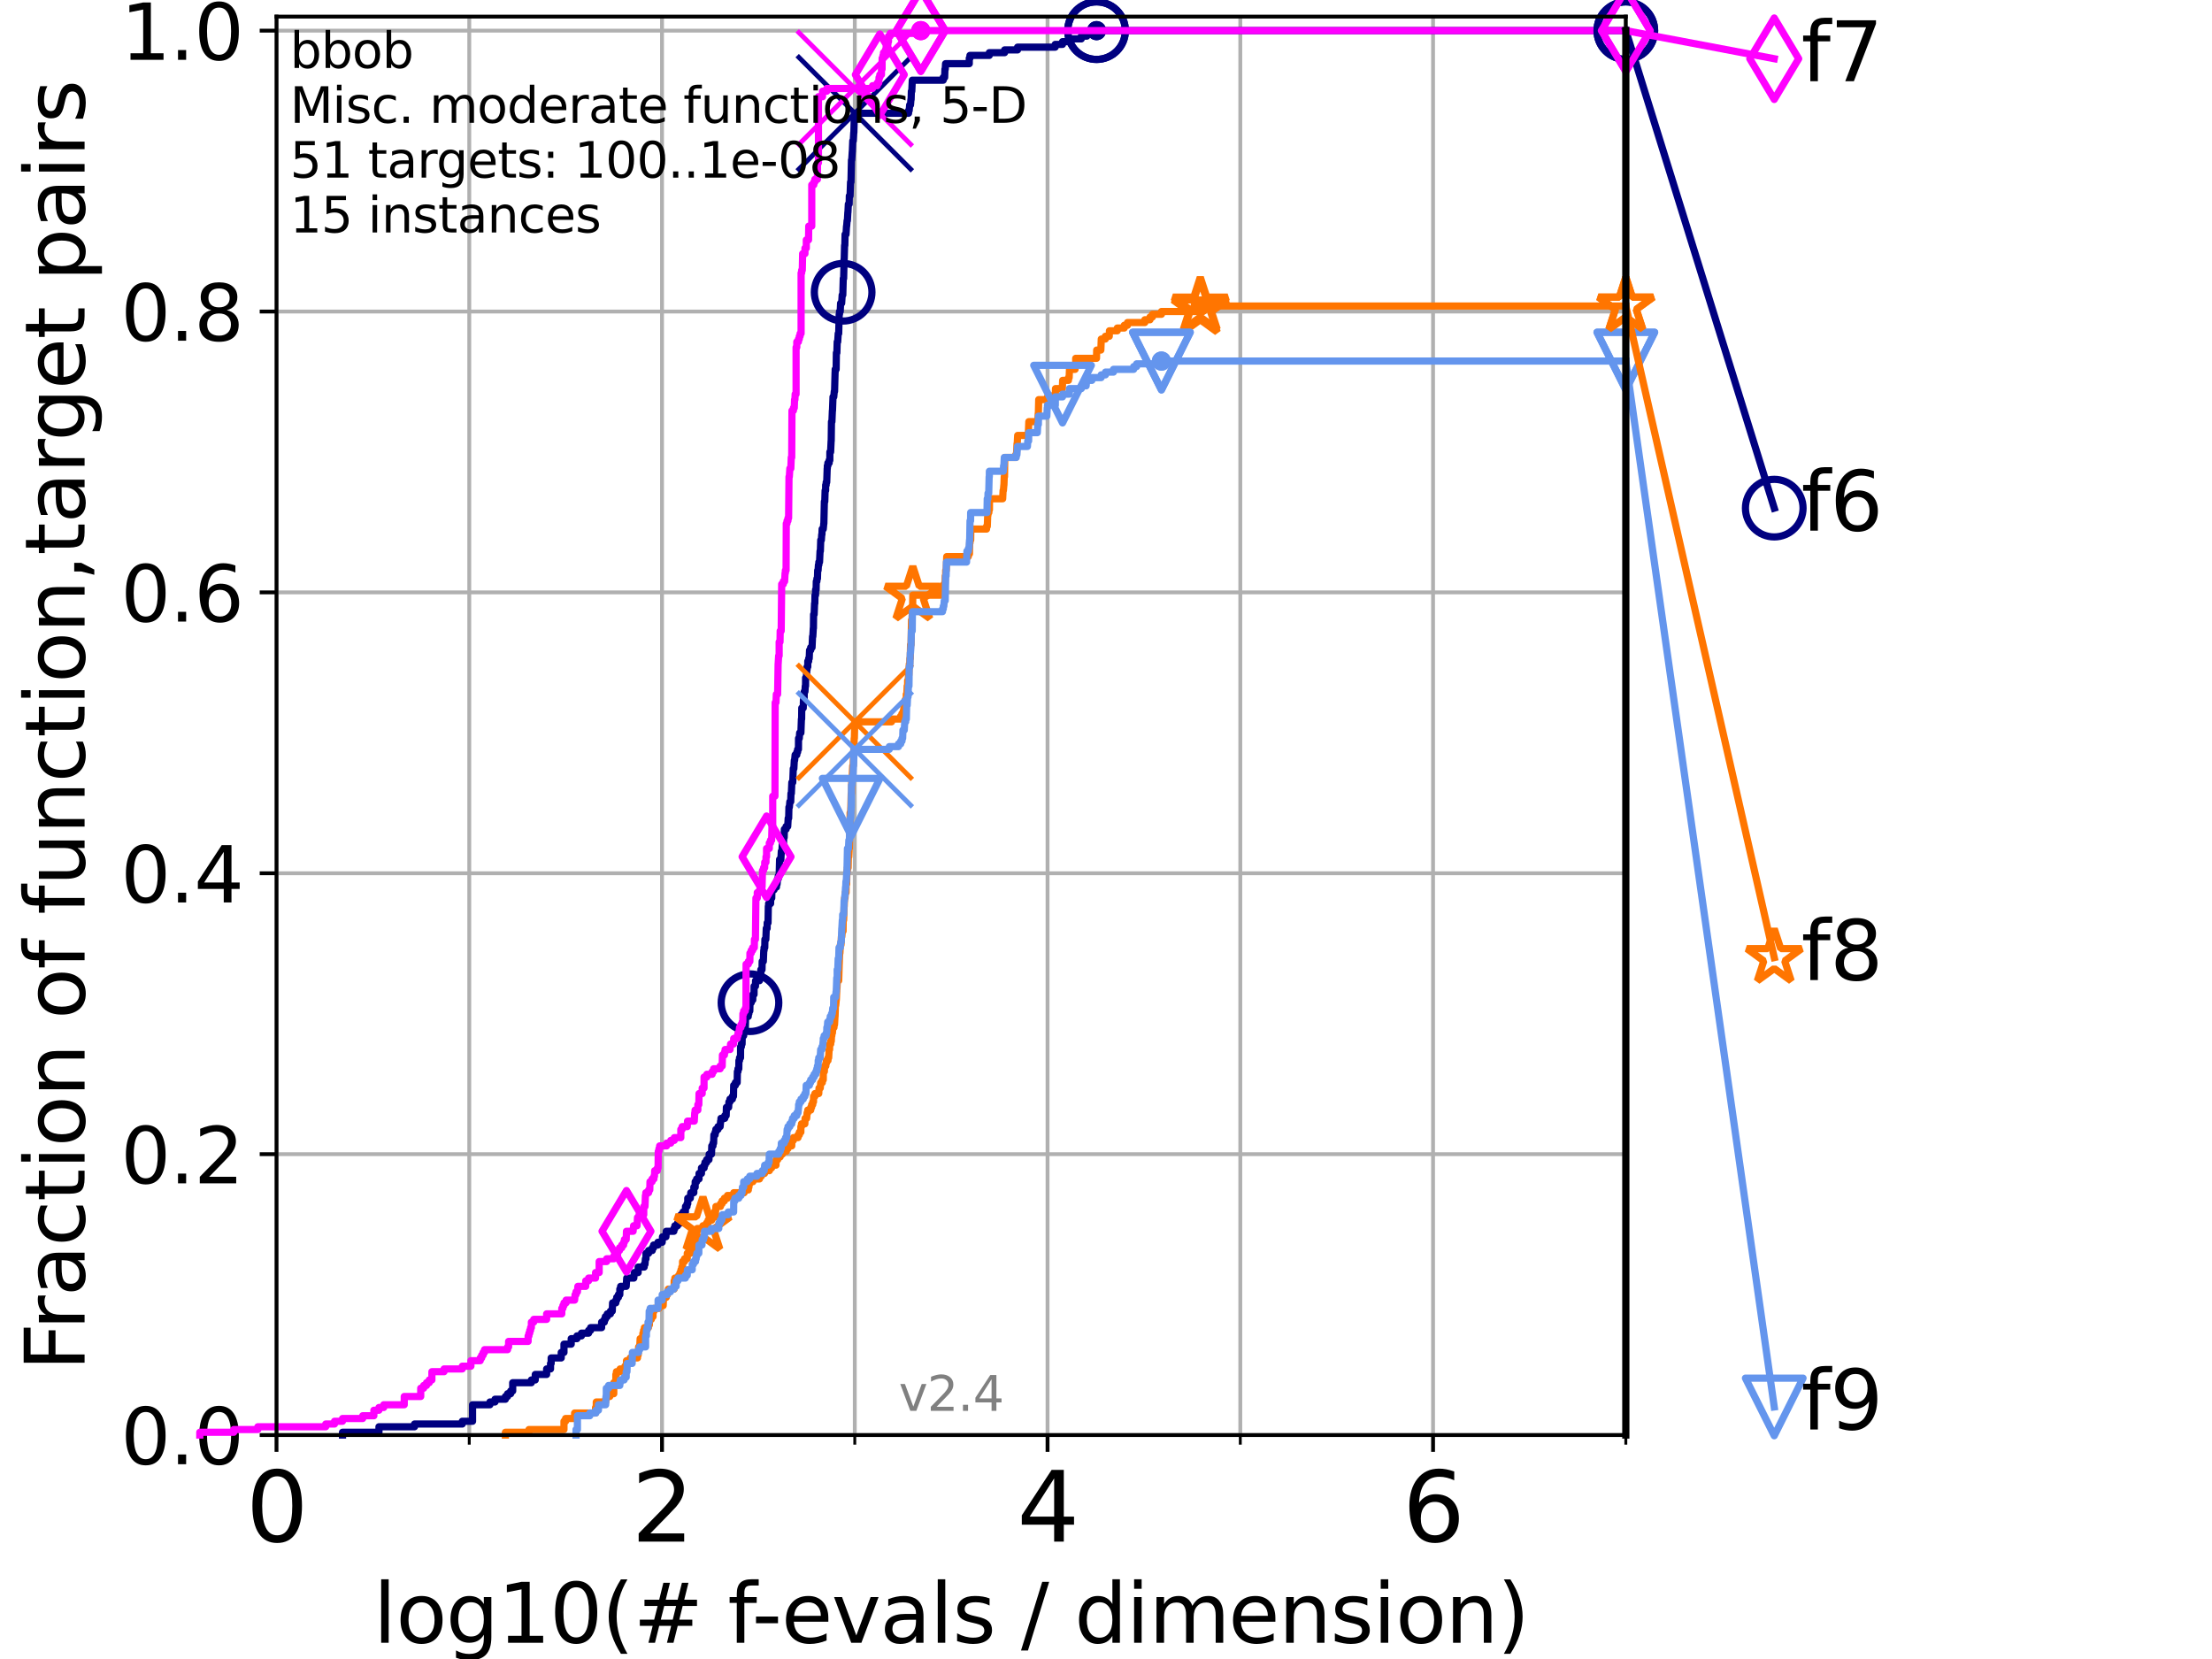 <?xml version="1.0" encoding="utf-8" standalone="no"?>
<!DOCTYPE svg PUBLIC "-//W3C//DTD SVG 1.1//EN"
  "http://www.w3.org/Graphics/SVG/1.1/DTD/svg11.dtd">
<svg height="345.6pt" version="1.1" viewBox="0 0 460.8 345.6" width="460.8pt" xmlns="http://www.w3.org/2000/svg" xmlns:xlink="http://www.w3.org/1999/xlink">
 <defs>
  <style type="text/css">*{stroke-linecap:butt;stroke-linejoin:round;}</style>
 </defs>
 <g id="figure_1">
  <g id="patch_1">
   <path d="M 0 345.6 
L 460.8 345.6 
L 460.8 0 
L 0 0 
z
" style="fill:#ffffff;"/>
  </g>
  <g id="axes_1">
   <g id="patch_2">
    <path d="M 57.6 298.944 
L 338.688 298.944 
L 338.688 3.456 
L 57.6 3.456 
z
" style="fill:#ffffff;"/>
   </g>
   <g id="matplotlib.axis_1">
    <g id="xtick_1">
     <g id="line2d_1">
      <path clip-path="url(#p692c0fde86)" d="M 57.6 298.944 
L 57.6 3.456 
" style="fill:none;stroke:#b0b0b0;stroke-linecap:square;stroke-width:0.8;"/>
     </g>
     <g id="line2d_2">
      <defs>
       <path d="M 0 0 
L 0 3.5 
" id="m9706af1a7c" style="stroke:#000000;stroke-width:0.8;"/>
      </defs>
      <g>
       <use style="stroke:#000000;stroke-width:0.8;" x="57.6" xlink:href="#m9706af1a7c" y="298.944"/>
      </g>
     </g>
     <g id="text_1">
      <!-- 0 -->
      <g transform="translate(51.237 321.141)scale(0.2 -0.2)">
       <defs>
        <path d="M 2034 4250 
Q 1547 4250 1301 3770 
Q 1056 3291 1056 2328 
Q 1056 1369 1301 889 
Q 1547 409 2034 409 
Q 2525 409 2770 889 
Q 3016 1369 3016 2328 
Q 3016 3291 2770 3770 
Q 2525 4250 2034 4250 
z
M 2034 4750 
Q 2819 4750 3233 4129 
Q 3647 3509 3647 2328 
Q 3647 1150 3233 529 
Q 2819 -91 2034 -91 
Q 1250 -91 836 529 
Q 422 1150 422 2328 
Q 422 3509 836 4129 
Q 1250 4750 2034 4750 
z
" id="DejaVuSans-30" transform="scale(0.016)"/>
       </defs>
       <use xlink:href="#DejaVuSans-30"/>
      </g>
     </g>
    </g>
    <g id="xtick_2">
     <g id="line2d_3">
      <path clip-path="url(#p692c0fde86)" d="M 137.911 298.944 
L 137.911 3.456 
" style="fill:none;stroke:#b0b0b0;stroke-linecap:square;stroke-width:0.8;"/>
     </g>
     <g id="line2d_4">
      <g>
       <use style="stroke:#000000;stroke-width:0.8;" x="137.911" xlink:href="#m9706af1a7c" y="298.944"/>
      </g>
     </g>
     <g id="text_2">
      <!-- 2 -->
      <g transform="translate(131.548 321.141)scale(0.2 -0.2)">
       <defs>
        <path d="M 1228 531 
L 3431 531 
L 3431 0 
L 469 0 
L 469 531 
Q 828 903 1448 1529 
Q 2069 2156 2228 2338 
Q 2531 2678 2651 2914 
Q 2772 3150 2772 3378 
Q 2772 3750 2511 3984 
Q 2250 4219 1831 4219 
Q 1534 4219 1204 4116 
Q 875 4013 500 3803 
L 500 4441 
Q 881 4594 1212 4672 
Q 1544 4750 1819 4750 
Q 2544 4750 2975 4387 
Q 3406 4025 3406 3419 
Q 3406 3131 3298 2873 
Q 3191 2616 2906 2266 
Q 2828 2175 2409 1742 
Q 1991 1309 1228 531 
z
" id="DejaVuSans-32" transform="scale(0.016)"/>
       </defs>
       <use xlink:href="#DejaVuSans-32"/>
      </g>
     </g>
    </g>
    <g id="xtick_3">
     <g id="line2d_5">
      <path clip-path="url(#p692c0fde86)" d="M 218.222 298.944 
L 218.222 3.456 
" style="fill:none;stroke:#b0b0b0;stroke-linecap:square;stroke-width:0.8;"/>
     </g>
     <g id="line2d_6">
      <g>
       <use style="stroke:#000000;stroke-width:0.8;" x="218.222" xlink:href="#m9706af1a7c" y="298.944"/>
      </g>
     </g>
     <g id="text_3">
      <!-- 4 -->
      <g transform="translate(211.859 321.141)scale(0.2 -0.2)">
       <defs>
        <path d="M 2419 4116 
L 825 1625 
L 2419 1625 
L 2419 4116 
z
M 2253 4666 
L 3047 4666 
L 3047 1625 
L 3713 1625 
L 3713 1100 
L 3047 1100 
L 3047 0 
L 2419 0 
L 2419 1100 
L 313 1100 
L 313 1709 
L 2253 4666 
z
" id="DejaVuSans-34" transform="scale(0.016)"/>
       </defs>
       <use xlink:href="#DejaVuSans-34"/>
      </g>
     </g>
    </g>
    <g id="xtick_4">
     <g id="line2d_7">
      <path clip-path="url(#p692c0fde86)" d="M 298.533 298.944 
L 298.533 3.456 
" style="fill:none;stroke:#b0b0b0;stroke-linecap:square;stroke-width:0.8;"/>
     </g>
     <g id="line2d_8">
      <g>
       <use style="stroke:#000000;stroke-width:0.8;" x="298.533" xlink:href="#m9706af1a7c" y="298.944"/>
      </g>
     </g>
     <g id="text_4">
      <!-- 6 -->
      <g transform="translate(292.17 321.141)scale(0.2 -0.2)">
       <defs>
        <path d="M 2113 2584 
Q 1688 2584 1439 2293 
Q 1191 2003 1191 1497 
Q 1191 994 1439 701 
Q 1688 409 2113 409 
Q 2538 409 2786 701 
Q 3034 994 3034 1497 
Q 3034 2003 2786 2293 
Q 2538 2584 2113 2584 
z
M 3366 4563 
L 3366 3988 
Q 3128 4100 2886 4159 
Q 2644 4219 2406 4219 
Q 1781 4219 1451 3797 
Q 1122 3375 1075 2522 
Q 1259 2794 1537 2939 
Q 1816 3084 2150 3084 
Q 2853 3084 3261 2657 
Q 3669 2231 3669 1497 
Q 3669 778 3244 343 
Q 2819 -91 2113 -91 
Q 1303 -91 875 529 
Q 447 1150 447 2328 
Q 447 3434 972 4092 
Q 1497 4750 2381 4750 
Q 2619 4750 2861 4703 
Q 3103 4656 3366 4563 
z
" id="DejaVuSans-36" transform="scale(0.016)"/>
       </defs>
       <use xlink:href="#DejaVuSans-36"/>
      </g>
     </g>
    </g>
    <g id="xtick_5">
     <g id="line2d_9">
      <path clip-path="url(#p692c0fde86)" d="M 97.755 298.944 
L 97.755 3.456 
" style="fill:none;stroke:#b0b0b0;stroke-linecap:square;stroke-width:0.8;"/>
     </g>
     <g id="line2d_10">
      <defs>
       <path d="M 0 0 
L 0 2 
" id="m70ddd44da5" style="stroke:#000000;stroke-width:0.6;"/>
      </defs>
      <g>
       <use style="stroke:#000000;stroke-width:0.6;" x="97.755" xlink:href="#m70ddd44da5" y="298.944"/>
      </g>
     </g>
    </g>
    <g id="xtick_6">
     <g id="line2d_11">
      <path clip-path="url(#p692c0fde86)" d="M 178.066 298.944 
L 178.066 3.456 
" style="fill:none;stroke:#b0b0b0;stroke-linecap:square;stroke-width:0.8;"/>
     </g>
     <g id="line2d_12">
      <g>
       <use style="stroke:#000000;stroke-width:0.6;" x="178.066" xlink:href="#m70ddd44da5" y="298.944"/>
      </g>
     </g>
    </g>
    <g id="xtick_7">
     <g id="line2d_13">
      <path clip-path="url(#p692c0fde86)" d="M 258.377 298.944 
L 258.377 3.456 
" style="fill:none;stroke:#b0b0b0;stroke-linecap:square;stroke-width:0.8;"/>
     </g>
     <g id="line2d_14">
      <g>
       <use style="stroke:#000000;stroke-width:0.6;" x="258.377" xlink:href="#m70ddd44da5" y="298.944"/>
      </g>
     </g>
    </g>
    <g id="xtick_8">
     <g id="line2d_15">
      <path clip-path="url(#p692c0fde86)" d="M 338.688 298.944 
L 338.688 3.456 
" style="fill:none;stroke:#b0b0b0;stroke-linecap:square;stroke-width:0.8;"/>
     </g>
     <g id="line2d_16">
      <g>
       <use style="stroke:#000000;stroke-width:0.6;" x="338.688" xlink:href="#m70ddd44da5" y="298.944"/>
      </g>
     </g>
    </g>
    <g id="text_5">
     <!-- log10(# f-evals / dimension) -->
     <g transform="translate(77.764 342.218)scale(0.17 -0.17)">
      <defs>
       <path d="M 603 4863 
L 1178 4863 
L 1178 0 
L 603 0 
L 603 4863 
z
" id="DejaVuSans-6c" transform="scale(0.016)"/>
       <path d="M 1959 3097 
Q 1497 3097 1228 2736 
Q 959 2375 959 1747 
Q 959 1119 1226 758 
Q 1494 397 1959 397 
Q 2419 397 2687 759 
Q 2956 1122 2956 1747 
Q 2956 2369 2687 2733 
Q 2419 3097 1959 3097 
z
M 1959 3584 
Q 2709 3584 3137 3096 
Q 3566 2609 3566 1747 
Q 3566 888 3137 398 
Q 2709 -91 1959 -91 
Q 1206 -91 779 398 
Q 353 888 353 1747 
Q 353 2609 779 3096 
Q 1206 3584 1959 3584 
z
" id="DejaVuSans-6f" transform="scale(0.016)"/>
       <path d="M 2906 1791 
Q 2906 2416 2648 2759 
Q 2391 3103 1925 3103 
Q 1463 3103 1205 2759 
Q 947 2416 947 1791 
Q 947 1169 1205 825 
Q 1463 481 1925 481 
Q 2391 481 2648 825 
Q 2906 1169 2906 1791 
z
M 3481 434 
Q 3481 -459 3084 -895 
Q 2688 -1331 1869 -1331 
Q 1566 -1331 1297 -1286 
Q 1028 -1241 775 -1147 
L 775 -588 
Q 1028 -725 1275 -790 
Q 1522 -856 1778 -856 
Q 2344 -856 2625 -561 
Q 2906 -266 2906 331 
L 2906 616 
Q 2728 306 2450 153 
Q 2172 0 1784 0 
Q 1141 0 747 490 
Q 353 981 353 1791 
Q 353 2603 747 3093 
Q 1141 3584 1784 3584 
Q 2172 3584 2450 3431 
Q 2728 3278 2906 2969 
L 2906 3500 
L 3481 3500 
L 3481 434 
z
" id="DejaVuSans-67" transform="scale(0.016)"/>
       <path d="M 794 531 
L 1825 531 
L 1825 4091 
L 703 3866 
L 703 4441 
L 1819 4666 
L 2450 4666 
L 2450 531 
L 3481 531 
L 3481 0 
L 794 0 
L 794 531 
z
" id="DejaVuSans-31" transform="scale(0.016)"/>
       <path d="M 1984 4856 
Q 1566 4138 1362 3434 
Q 1159 2731 1159 2009 
Q 1159 1288 1364 580 
Q 1569 -128 1984 -844 
L 1484 -844 
Q 1016 -109 783 600 
Q 550 1309 550 2009 
Q 550 2706 781 3412 
Q 1013 4119 1484 4856 
L 1984 4856 
z
" id="DejaVuSans-28" transform="scale(0.016)"/>
       <path d="M 3272 2816 
L 2363 2816 
L 2100 1772 
L 3016 1772 
L 3272 2816 
z
M 2803 4594 
L 2478 3297 
L 3391 3297 
L 3719 4594 
L 4219 4594 
L 3897 3297 
L 4872 3297 
L 4872 2816 
L 3775 2816 
L 3519 1772 
L 4513 1772 
L 4513 1294 
L 3397 1294 
L 3072 0 
L 2572 0 
L 2894 1294 
L 1978 1294 
L 1656 0 
L 1153 0 
L 1478 1294 
L 494 1294 
L 494 1772 
L 1594 1772 
L 1856 2816 
L 850 2816 
L 850 3297 
L 1978 3297 
L 2297 4594 
L 2803 4594 
z
" id="DejaVuSans-23" transform="scale(0.016)"/>
       <path id="DejaVuSans-20" transform="scale(0.016)"/>
       <path d="M 2375 4863 
L 2375 4384 
L 1825 4384 
Q 1516 4384 1395 4259 
Q 1275 4134 1275 3809 
L 1275 3500 
L 2222 3500 
L 2222 3053 
L 1275 3053 
L 1275 0 
L 697 0 
L 697 3053 
L 147 3053 
L 147 3500 
L 697 3500 
L 697 3744 
Q 697 4328 969 4595 
Q 1241 4863 1831 4863 
L 2375 4863 
z
" id="DejaVuSans-66" transform="scale(0.016)"/>
       <path d="M 313 2009 
L 1997 2009 
L 1997 1497 
L 313 1497 
L 313 2009 
z
" id="DejaVuSans-2d" transform="scale(0.016)"/>
       <path d="M 3597 1894 
L 3597 1613 
L 953 1613 
Q 991 1019 1311 708 
Q 1631 397 2203 397 
Q 2534 397 2845 478 
Q 3156 559 3463 722 
L 3463 178 
Q 3153 47 2828 -22 
Q 2503 -91 2169 -91 
Q 1331 -91 842 396 
Q 353 884 353 1716 
Q 353 2575 817 3079 
Q 1281 3584 2069 3584 
Q 2775 3584 3186 3129 
Q 3597 2675 3597 1894 
z
M 3022 2063 
Q 3016 2534 2758 2815 
Q 2500 3097 2075 3097 
Q 1594 3097 1305 2825 
Q 1016 2553 972 2059 
L 3022 2063 
z
" id="DejaVuSans-65" transform="scale(0.016)"/>
       <path d="M 191 3500 
L 800 3500 
L 1894 563 
L 2988 3500 
L 3597 3500 
L 2284 0 
L 1503 0 
L 191 3500 
z
" id="DejaVuSans-76" transform="scale(0.016)"/>
       <path d="M 2194 1759 
Q 1497 1759 1228 1600 
Q 959 1441 959 1056 
Q 959 750 1161 570 
Q 1363 391 1709 391 
Q 2188 391 2477 730 
Q 2766 1069 2766 1631 
L 2766 1759 
L 2194 1759 
z
M 3341 1997 
L 3341 0 
L 2766 0 
L 2766 531 
Q 2569 213 2275 61 
Q 1981 -91 1556 -91 
Q 1019 -91 701 211 
Q 384 513 384 1019 
Q 384 1609 779 1909 
Q 1175 2209 1959 2209 
L 2766 2209 
L 2766 2266 
Q 2766 2663 2505 2880 
Q 2244 3097 1772 3097 
Q 1472 3097 1187 3025 
Q 903 2953 641 2809 
L 641 3341 
Q 956 3463 1253 3523 
Q 1550 3584 1831 3584 
Q 2591 3584 2966 3190 
Q 3341 2797 3341 1997 
z
" id="DejaVuSans-61" transform="scale(0.016)"/>
       <path d="M 2834 3397 
L 2834 2853 
Q 2591 2978 2328 3040 
Q 2066 3103 1784 3103 
Q 1356 3103 1142 2972 
Q 928 2841 928 2578 
Q 928 2378 1081 2264 
Q 1234 2150 1697 2047 
L 1894 2003 
Q 2506 1872 2764 1633 
Q 3022 1394 3022 966 
Q 3022 478 2636 193 
Q 2250 -91 1575 -91 
Q 1294 -91 989 -36 
Q 684 19 347 128 
L 347 722 
Q 666 556 975 473 
Q 1284 391 1588 391 
Q 1994 391 2212 530 
Q 2431 669 2431 922 
Q 2431 1156 2273 1281 
Q 2116 1406 1581 1522 
L 1381 1569 
Q 847 1681 609 1914 
Q 372 2147 372 2553 
Q 372 3047 722 3315 
Q 1072 3584 1716 3584 
Q 2034 3584 2315 3537 
Q 2597 3491 2834 3397 
z
" id="DejaVuSans-73" transform="scale(0.016)"/>
       <path d="M 1625 4666 
L 2156 4666 
L 531 -594 
L 0 -594 
L 1625 4666 
z
" id="DejaVuSans-2f" transform="scale(0.016)"/>
       <path d="M 2906 2969 
L 2906 4863 
L 3481 4863 
L 3481 0 
L 2906 0 
L 2906 525 
Q 2725 213 2448 61 
Q 2172 -91 1784 -91 
Q 1150 -91 751 415 
Q 353 922 353 1747 
Q 353 2572 751 3078 
Q 1150 3584 1784 3584 
Q 2172 3584 2448 3432 
Q 2725 3281 2906 2969 
z
M 947 1747 
Q 947 1113 1208 752 
Q 1469 391 1925 391 
Q 2381 391 2643 752 
Q 2906 1113 2906 1747 
Q 2906 2381 2643 2742 
Q 2381 3103 1925 3103 
Q 1469 3103 1208 2742 
Q 947 2381 947 1747 
z
" id="DejaVuSans-64" transform="scale(0.016)"/>
       <path d="M 603 3500 
L 1178 3500 
L 1178 0 
L 603 0 
L 603 3500 
z
M 603 4863 
L 1178 4863 
L 1178 4134 
L 603 4134 
L 603 4863 
z
" id="DejaVuSans-69" transform="scale(0.016)"/>
       <path d="M 3328 2828 
Q 3544 3216 3844 3400 
Q 4144 3584 4550 3584 
Q 5097 3584 5394 3201 
Q 5691 2819 5691 2113 
L 5691 0 
L 5113 0 
L 5113 2094 
Q 5113 2597 4934 2840 
Q 4756 3084 4391 3084 
Q 3944 3084 3684 2787 
Q 3425 2491 3425 1978 
L 3425 0 
L 2847 0 
L 2847 2094 
Q 2847 2600 2669 2842 
Q 2491 3084 2119 3084 
Q 1678 3084 1418 2786 
Q 1159 2488 1159 1978 
L 1159 0 
L 581 0 
L 581 3500 
L 1159 3500 
L 1159 2956 
Q 1356 3278 1631 3431 
Q 1906 3584 2284 3584 
Q 2666 3584 2933 3390 
Q 3200 3197 3328 2828 
z
" id="DejaVuSans-6d" transform="scale(0.016)"/>
       <path d="M 3513 2113 
L 3513 0 
L 2938 0 
L 2938 2094 
Q 2938 2591 2744 2837 
Q 2550 3084 2163 3084 
Q 1697 3084 1428 2787 
Q 1159 2491 1159 1978 
L 1159 0 
L 581 0 
L 581 3500 
L 1159 3500 
L 1159 2956 
Q 1366 3272 1645 3428 
Q 1925 3584 2291 3584 
Q 2894 3584 3203 3211 
Q 3513 2838 3513 2113 
z
" id="DejaVuSans-6e" transform="scale(0.016)"/>
       <path d="M 513 4856 
L 1013 4856 
Q 1481 4119 1714 3412 
Q 1947 2706 1947 2009 
Q 1947 1309 1714 600 
Q 1481 -109 1013 -844 
L 513 -844 
Q 928 -128 1133 580 
Q 1338 1288 1338 2009 
Q 1338 2731 1133 3434 
Q 928 4138 513 4856 
z
" id="DejaVuSans-29" transform="scale(0.016)"/>
      </defs>
      <use xlink:href="#DejaVuSans-6c"/>
      <use x="27.783" xlink:href="#DejaVuSans-6f"/>
      <use x="88.965" xlink:href="#DejaVuSans-67"/>
      <use x="152.441" xlink:href="#DejaVuSans-31"/>
      <use x="216.064" xlink:href="#DejaVuSans-30"/>
      <use x="279.688" xlink:href="#DejaVuSans-28"/>
      <use x="318.701" xlink:href="#DejaVuSans-23"/>
      <use x="402.49" xlink:href="#DejaVuSans-20"/>
      <use x="434.277" xlink:href="#DejaVuSans-66"/>
      <use x="463.982" xlink:href="#DejaVuSans-2d"/>
      <use x="500.066" xlink:href="#DejaVuSans-65"/>
      <use x="561.59" xlink:href="#DejaVuSans-76"/>
      <use x="620.77" xlink:href="#DejaVuSans-61"/>
      <use x="682.049" xlink:href="#DejaVuSans-6c"/>
      <use x="709.832" xlink:href="#DejaVuSans-73"/>
      <use x="761.932" xlink:href="#DejaVuSans-20"/>
      <use x="793.719" xlink:href="#DejaVuSans-2f"/>
      <use x="827.41" xlink:href="#DejaVuSans-20"/>
      <use x="859.197" xlink:href="#DejaVuSans-64"/>
      <use x="922.674" xlink:href="#DejaVuSans-69"/>
      <use x="950.457" xlink:href="#DejaVuSans-6d"/>
      <use x="1047.869" xlink:href="#DejaVuSans-65"/>
      <use x="1109.393" xlink:href="#DejaVuSans-6e"/>
      <use x="1172.771" xlink:href="#DejaVuSans-73"/>
      <use x="1224.871" xlink:href="#DejaVuSans-69"/>
      <use x="1252.654" xlink:href="#DejaVuSans-6f"/>
      <use x="1313.836" xlink:href="#DejaVuSans-6e"/>
      <use x="1377.215" xlink:href="#DejaVuSans-29"/>
     </g>
    </g>
   </g>
   <g id="matplotlib.axis_2">
    <g id="ytick_1">
     <g id="line2d_17">
      <path clip-path="url(#p692c0fde86)" d="M 57.6 298.944 
L 338.688 298.944 
" style="fill:none;stroke:#b0b0b0;stroke-linecap:square;stroke-width:0.8;"/>
     </g>
     <g id="line2d_18">
      <defs>
       <path d="M 0 0 
L -3.5 0 
" id="m164b133669" style="stroke:#000000;stroke-width:0.8;"/>
      </defs>
      <g>
       <use style="stroke:#000000;stroke-width:0.8;" x="57.6" xlink:href="#m164b133669" y="298.944"/>
      </g>
     </g>
     <g id="text_6">
      <!-- 0.0 -->
      <g transform="translate(25.155 305.023)scale(0.16 -0.16)">
       <defs>
        <path d="M 684 794 
L 1344 794 
L 1344 0 
L 684 0 
L 684 794 
z
" id="DejaVuSans-2e" transform="scale(0.016)"/>
       </defs>
       <use xlink:href="#DejaVuSans-30"/>
       <use x="63.623" xlink:href="#DejaVuSans-2e"/>
       <use x="95.41" xlink:href="#DejaVuSans-30"/>
      </g>
     </g>
    </g>
    <g id="ytick_2">
     <g id="line2d_19">
      <path clip-path="url(#p692c0fde86)" d="M 57.6 240.432 
L 338.688 240.432 
" style="fill:none;stroke:#b0b0b0;stroke-linecap:square;stroke-width:0.8;"/>
     </g>
     <g id="line2d_20">
      <g>
       <use style="stroke:#000000;stroke-width:0.8;" x="57.6" xlink:href="#m164b133669" y="240.432"/>
      </g>
     </g>
     <g id="text_7">
      <!-- 0.2 -->
      <g transform="translate(25.155 246.51)scale(0.16 -0.16)">
       <use xlink:href="#DejaVuSans-30"/>
       <use x="63.623" xlink:href="#DejaVuSans-2e"/>
       <use x="95.41" xlink:href="#DejaVuSans-32"/>
      </g>
     </g>
    </g>
    <g id="ytick_3">
     <g id="line2d_21">
      <path clip-path="url(#p692c0fde86)" d="M 57.6 181.919 
L 338.688 181.919 
" style="fill:none;stroke:#b0b0b0;stroke-linecap:square;stroke-width:0.8;"/>
     </g>
     <g id="line2d_22">
      <g>
       <use style="stroke:#000000;stroke-width:0.8;" x="57.6" xlink:href="#m164b133669" y="181.919"/>
      </g>
     </g>
     <g id="text_8">
      <!-- 0.4 -->
      <g transform="translate(25.155 187.998)scale(0.16 -0.16)">
       <use xlink:href="#DejaVuSans-30"/>
       <use x="63.623" xlink:href="#DejaVuSans-2e"/>
       <use x="95.41" xlink:href="#DejaVuSans-34"/>
      </g>
     </g>
    </g>
    <g id="ytick_4">
     <g id="line2d_23">
      <path clip-path="url(#p692c0fde86)" d="M 57.6 123.407 
L 338.688 123.407 
" style="fill:none;stroke:#b0b0b0;stroke-linecap:square;stroke-width:0.8;"/>
     </g>
     <g id="line2d_24">
      <g>
       <use style="stroke:#000000;stroke-width:0.8;" x="57.6" xlink:href="#m164b133669" y="123.407"/>
      </g>
     </g>
     <g id="text_9">
      <!-- 0.6 -->
      <g transform="translate(25.155 129.485)scale(0.16 -0.16)">
       <use xlink:href="#DejaVuSans-30"/>
       <use x="63.623" xlink:href="#DejaVuSans-2e"/>
       <use x="95.41" xlink:href="#DejaVuSans-36"/>
      </g>
     </g>
    </g>
    <g id="ytick_5">
     <g id="line2d_25">
      <path clip-path="url(#p692c0fde86)" d="M 57.6 64.894 
L 338.688 64.894 
" style="fill:none;stroke:#b0b0b0;stroke-linecap:square;stroke-width:0.8;"/>
     </g>
     <g id="line2d_26">
      <g>
       <use style="stroke:#000000;stroke-width:0.8;" x="57.6" xlink:href="#m164b133669" y="64.894"/>
      </g>
     </g>
     <g id="text_10">
      <!-- 0.8 -->
      <g transform="translate(25.155 70.973)scale(0.16 -0.16)">
       <defs>
        <path d="M 2034 2216 
Q 1584 2216 1326 1975 
Q 1069 1734 1069 1313 
Q 1069 891 1326 650 
Q 1584 409 2034 409 
Q 2484 409 2743 651 
Q 3003 894 3003 1313 
Q 3003 1734 2745 1975 
Q 2488 2216 2034 2216 
z
M 1403 2484 
Q 997 2584 770 2862 
Q 544 3141 544 3541 
Q 544 4100 942 4425 
Q 1341 4750 2034 4750 
Q 2731 4750 3128 4425 
Q 3525 4100 3525 3541 
Q 3525 3141 3298 2862 
Q 3072 2584 2669 2484 
Q 3125 2378 3379 2068 
Q 3634 1759 3634 1313 
Q 3634 634 3220 271 
Q 2806 -91 2034 -91 
Q 1263 -91 848 271 
Q 434 634 434 1313 
Q 434 1759 690 2068 
Q 947 2378 1403 2484 
z
M 1172 3481 
Q 1172 3119 1398 2916 
Q 1625 2713 2034 2713 
Q 2441 2713 2670 2916 
Q 2900 3119 2900 3481 
Q 2900 3844 2670 4047 
Q 2441 4250 2034 4250 
Q 1625 4250 1398 4047 
Q 1172 3844 1172 3481 
z
" id="DejaVuSans-38" transform="scale(0.016)"/>
       </defs>
       <use xlink:href="#DejaVuSans-30"/>
       <use x="63.623" xlink:href="#DejaVuSans-2e"/>
       <use x="95.41" xlink:href="#DejaVuSans-38"/>
      </g>
     </g>
    </g>
    <g id="ytick_6">
     <g id="line2d_27">
      <path clip-path="url(#p692c0fde86)" d="M 57.6 6.382 
L 338.688 6.382 
" style="fill:none;stroke:#b0b0b0;stroke-linecap:square;stroke-width:0.8;"/>
     </g>
     <g id="line2d_28">
      <g>
       <use style="stroke:#000000;stroke-width:0.8;" x="57.6" xlink:href="#m164b133669" y="6.382"/>
      </g>
     </g>
     <g id="text_11">
      <!-- 1.0 -->
      <g transform="translate(25.155 12.46)scale(0.16 -0.16)">
       <use xlink:href="#DejaVuSans-31"/>
       <use x="63.623" xlink:href="#DejaVuSans-2e"/>
       <use x="95.41" xlink:href="#DejaVuSans-30"/>
      </g>
     </g>
    </g>
    <g id="text_12">
     <!-- Fraction of function,target pairs -->
     <g transform="translate(17.62 285.585)rotate(-90)scale(0.17 -0.17)">
      <defs>
       <path d="M 628 4666 
L 3309 4666 
L 3309 4134 
L 1259 4134 
L 1259 2759 
L 3109 2759 
L 3109 2228 
L 1259 2228 
L 1259 0 
L 628 0 
L 628 4666 
z
" id="DejaVuSans-46" transform="scale(0.016)"/>
       <path d="M 2631 2963 
Q 2534 3019 2420 3045 
Q 2306 3072 2169 3072 
Q 1681 3072 1420 2755 
Q 1159 2438 1159 1844 
L 1159 0 
L 581 0 
L 581 3500 
L 1159 3500 
L 1159 2956 
Q 1341 3275 1631 3429 
Q 1922 3584 2338 3584 
Q 2397 3584 2469 3576 
Q 2541 3569 2628 3553 
L 2631 2963 
z
" id="DejaVuSans-72" transform="scale(0.016)"/>
       <path d="M 3122 3366 
L 3122 2828 
Q 2878 2963 2633 3030 
Q 2388 3097 2138 3097 
Q 1578 3097 1268 2742 
Q 959 2388 959 1747 
Q 959 1106 1268 751 
Q 1578 397 2138 397 
Q 2388 397 2633 464 
Q 2878 531 3122 666 
L 3122 134 
Q 2881 22 2623 -34 
Q 2366 -91 2075 -91 
Q 1284 -91 818 406 
Q 353 903 353 1747 
Q 353 2603 823 3093 
Q 1294 3584 2113 3584 
Q 2378 3584 2631 3529 
Q 2884 3475 3122 3366 
z
" id="DejaVuSans-63" transform="scale(0.016)"/>
       <path d="M 1172 4494 
L 1172 3500 
L 2356 3500 
L 2356 3053 
L 1172 3053 
L 1172 1153 
Q 1172 725 1289 603 
Q 1406 481 1766 481 
L 2356 481 
L 2356 0 
L 1766 0 
Q 1100 0 847 248 
Q 594 497 594 1153 
L 594 3053 
L 172 3053 
L 172 3500 
L 594 3500 
L 594 4494 
L 1172 4494 
z
" id="DejaVuSans-74" transform="scale(0.016)"/>
       <path d="M 544 1381 
L 544 3500 
L 1119 3500 
L 1119 1403 
Q 1119 906 1312 657 
Q 1506 409 1894 409 
Q 2359 409 2629 706 
Q 2900 1003 2900 1516 
L 2900 3500 
L 3475 3500 
L 3475 0 
L 2900 0 
L 2900 538 
Q 2691 219 2414 64 
Q 2138 -91 1772 -91 
Q 1169 -91 856 284 
Q 544 659 544 1381 
z
M 1991 3584 
L 1991 3584 
z
" id="DejaVuSans-75" transform="scale(0.016)"/>
       <path d="M 750 794 
L 1409 794 
L 1409 256 
L 897 -744 
L 494 -744 
L 750 256 
L 750 794 
z
" id="DejaVuSans-2c" transform="scale(0.016)"/>
       <path d="M 1159 525 
L 1159 -1331 
L 581 -1331 
L 581 3500 
L 1159 3500 
L 1159 2969 
Q 1341 3281 1617 3432 
Q 1894 3584 2278 3584 
Q 2916 3584 3314 3078 
Q 3713 2572 3713 1747 
Q 3713 922 3314 415 
Q 2916 -91 2278 -91 
Q 1894 -91 1617 61 
Q 1341 213 1159 525 
z
M 3116 1747 
Q 3116 2381 2855 2742 
Q 2594 3103 2138 3103 
Q 1681 3103 1420 2742 
Q 1159 2381 1159 1747 
Q 1159 1113 1420 752 
Q 1681 391 2138 391 
Q 2594 391 2855 752 
Q 3116 1113 3116 1747 
z
" id="DejaVuSans-70" transform="scale(0.016)"/>
      </defs>
      <use xlink:href="#DejaVuSans-46"/>
      <use x="50.27" xlink:href="#DejaVuSans-72"/>
      <use x="91.383" xlink:href="#DejaVuSans-61"/>
      <use x="152.662" xlink:href="#DejaVuSans-63"/>
      <use x="207.643" xlink:href="#DejaVuSans-74"/>
      <use x="246.852" xlink:href="#DejaVuSans-69"/>
      <use x="274.635" xlink:href="#DejaVuSans-6f"/>
      <use x="335.816" xlink:href="#DejaVuSans-6e"/>
      <use x="399.195" xlink:href="#DejaVuSans-20"/>
      <use x="430.982" xlink:href="#DejaVuSans-6f"/>
      <use x="492.164" xlink:href="#DejaVuSans-66"/>
      <use x="527.369" xlink:href="#DejaVuSans-20"/>
      <use x="559.156" xlink:href="#DejaVuSans-66"/>
      <use x="594.361" xlink:href="#DejaVuSans-75"/>
      <use x="657.74" xlink:href="#DejaVuSans-6e"/>
      <use x="721.119" xlink:href="#DejaVuSans-63"/>
      <use x="776.1" xlink:href="#DejaVuSans-74"/>
      <use x="815.309" xlink:href="#DejaVuSans-69"/>
      <use x="843.092" xlink:href="#DejaVuSans-6f"/>
      <use x="904.273" xlink:href="#DejaVuSans-6e"/>
      <use x="967.652" xlink:href="#DejaVuSans-2c"/>
      <use x="999.439" xlink:href="#DejaVuSans-74"/>
      <use x="1038.648" xlink:href="#DejaVuSans-61"/>
      <use x="1099.928" xlink:href="#DejaVuSans-72"/>
      <use x="1139.291" xlink:href="#DejaVuSans-67"/>
      <use x="1202.768" xlink:href="#DejaVuSans-65"/>
      <use x="1264.291" xlink:href="#DejaVuSans-74"/>
      <use x="1303.5" xlink:href="#DejaVuSans-20"/>
      <use x="1335.287" xlink:href="#DejaVuSans-70"/>
      <use x="1398.764" xlink:href="#DejaVuSans-61"/>
      <use x="1460.043" xlink:href="#DejaVuSans-69"/>
      <use x="1487.826" xlink:href="#DejaVuSans-72"/>
      <use x="1528.939" xlink:href="#DejaVuSans-73"/>
     </g>
    </g>
   </g>
   <g id="line2d_29">
    <defs>
     <path d="M 0 1.5 
C 0.398 1.5 0.779 1.342 1.061 1.061 
C 1.342 0.779 1.5 0.398 1.5 0 
C 1.5 -0.398 1.342 -0.779 1.061 -1.061 
C 0.779 -1.342 0.398 -1.5 0 -1.5 
C -0.398 -1.5 -0.779 -1.342 -1.061 -1.061 
C -1.342 -0.779 -1.5 -0.398 -1.5 0 
C -1.5 0.398 -1.342 0.779 -1.061 1.061 
C -0.779 1.342 -0.398 1.5 0 1.5 
z
" id="m0ea0872451" style="stroke:#000080;"/>
    </defs>
    <g>
     <use style="fill:#000080;stroke:#000080;" x="228.431" xlink:href="#m0ea0872451" y="6.382"/>
     <use style="fill:#000080;stroke:#000080;" x="228.431" xlink:href="#m0ea0872451" y="6.382"/>
    </g>
   </g>
   <g id="line2d_30">
    <path d="M 71.35 298.944 
L 71.35 298.37 
L 78.942 298.37 
L 78.942 297.223 
L 86.351 297.223 
L 86.351 296.649 
L 96.301 296.649 
L 96.301 296.076 
L 98.439 296.076 
L 98.439 292.634 
L 102.06 292.634 
L 102.06 292.06 
L 103.118 292.06 
L 103.118 291.487 
L 105.285 291.487 
L 105.285 290.913 
L 105.733 290.913 
L 105.733 290.339 
L 106.383 290.339 
L 106.383 289.766 
L 106.803 289.766 
L 106.803 288.045 
L 110.694 288.045 
L 110.694 287.471 
L 111.506 287.471 
L 111.506 286.324 
L 113.874 286.324 
L 113.874 285.176 
L 114.685 285.176 
L 114.685 284.029 
L 114.817 284.029 
L 114.817 282.882 
L 116.914 282.882 
L 116.914 281.734 
L 117.486 281.734 
L 117.486 280.013 
L 118.994 280.013 
L 118.994 278.866 
L 120.191 278.866 
L 120.191 278.293 
L 121.128 278.293 
L 121.128 277.719 
L 122.615 277.719 
L 122.615 277.145 
L 123.03 277.145 
L 123.03 276.572 
L 125.328 276.572 
L 125.328 275.424 
L 125.892 275.424 
L 125.892 274.851 
L 126.1 274.851 
L 126.1 274.277 
L 126.507 274.277 
L 126.507 273.703 
L 127.165 273.703 
L 127.165 273.13 
L 127.548 273.13 
L 127.611 271.409 
L 128.291 271.409 
L 128.291 270.835 
L 128.471 270.835 
L 128.471 270.261 
L 128.827 270.261 
L 128.827 269.688 
L 129.118 269.688 
L 129.118 268.54 
L 129.291 268.54 
L 129.291 267.967 
L 130.452 267.967 
L 130.559 266.246 
L 132.036 266.246 
L 132.133 265.099 
L 132.94 265.099 
L 132.94 263.951 
L 134.193 263.951 
L 134.193 263.378 
L 134.365 263.378 
L 134.45 262.23 
L 134.577 262.23 
L 134.577 261.083 
L 135.118 261.083 
L 135.118 260.509 
L 135.879 260.509 
L 135.879 259.936 
L 136.151 259.936 
L 136.151 259.362 
L 137.053 259.362 
L 137.053 258.788 
L 137.946 258.788 
L 138.015 257.641 
L 138.728 257.641 
L 138.795 256.494 
L 140.379 256.494 
L 140.379 255.92 
L 140.589 255.92 
L 140.589 255.346 
L 141.148 255.346 
L 141.148 254.773 
L 141.83 254.773 
L 141.858 253.052 
L 142.297 253.052 
L 142.297 252.478 
L 142.779 252.478 
L 142.805 251.331 
L 143.119 251.331 
L 143.119 250.757 
L 143.273 250.757 
L 143.273 249.61 
L 143.804 249.61 
L 143.903 248.463 
L 144.534 248.463 
L 144.534 247.315 
L 144.818 247.315 
L 144.818 246.168 
L 145.121 246.168 
L 145.121 245.594 
L 145.621 245.594 
L 145.621 244.447 
L 146.129 244.447 
L 146.129 243.3 
L 146.686 243.3 
L 146.686 242.726 
L 146.854 242.726 
L 146.854 242.152 
L 147.206 242.152 
L 147.206 241.579 
L 147.69 241.579 
L 147.73 240.432 
L 148.219 240.432 
L 148.277 238.711 
L 148.526 238.711 
L 148.526 238.137 
L 148.658 238.137 
L 148.715 236.416 
L 148.975 236.416 
L 148.975 235.842 
L 149.123 235.842 
L 149.123 235.269 
L 149.575 235.269 
L 149.575 234.695 
L 150.016 234.695 
L 150.12 233.548 
L 150.19 233.548 
L 150.19 232.974 
L 150.982 232.974 
L 150.982 232.4 
L 151.276 232.4 
L 151.325 230.679 
L 151.787 230.679 
L 151.85 229.532 
L 152.068 229.532 
L 152.068 228.958 
L 152.572 228.958 
L 152.572 228.385 
L 152.796 228.385 
L 152.841 226.09 
L 153.193 226.09 
L 153.193 225.517 
L 153.566 225.517 
L 153.609 223.222 
L 153.736 223.222 
L 153.736 222.648 
L 153.904 222.648 
L 153.932 220.927 
L 154.057 220.927 
L 154.057 220.354 
L 154.263 220.354 
L 154.277 218.059 
L 154.44 218.059 
L 154.44 217.485 
L 154.588 217.485 
L 154.628 215.765 
L 154.92 215.765 
L 154.933 214.617 
L 155.245 214.617 
L 155.335 211.749 
L 155.879 211.749 
L 155.879 211.175 
L 156.003 211.175 
L 156.003 210.602 
L 156.2 210.602 
L 156.236 208.881 
L 156.491 208.881 
L 156.491 208.307 
L 156.812 208.307 
L 156.836 207.16 
L 157.081 207.16 
L 157.093 205.439 
L 157.381 205.439 
L 157.392 204.291 
L 158.217 204.291 
L 158.217 203.718 
L 158.336 203.718 
L 158.336 203.144 
L 158.498 203.144 
L 158.498 201.997 
L 158.743 201.997 
L 158.774 200.276 
L 159.015 200.276 
L 159.108 197.981 
L 159.17 197.981 
L 159.17 197.408 
L 159.314 197.408 
L 159.345 195.687 
L 159.538 195.687 
L 159.628 193.392 
L 159.808 193.392 
L 159.818 192.245 
L 159.996 192.245 
L 160.055 188.803 
L 160.113 188.803 
L 160.113 188.229 
L 160.528 188.229 
L 160.547 187.082 
L 160.765 187.082 
L 160.802 185.361 
L 161.247 185.361 
L 161.247 184.787 
L 161.752 184.787 
L 161.752 184.214 
L 161.876 184.214 
L 161.982 183.066 
L 162.13 183.066 
L 162.13 182.493 
L 162.312 182.493 
L 162.398 179.051 
L 162.67 179.051 
L 162.762 177.33 
L 162.896 177.33 
L 162.971 175.609 
L 163.218 175.609 
L 163.259 174.462 
L 163.356 174.462 
L 163.397 172.741 
L 163.757 172.741 
L 163.757 172.167 
L 164.094 172.167 
L 164.195 170.446 
L 164.295 170.446 
L 164.349 168.151 
L 164.441 168.151 
L 164.539 167.004 
L 164.72 167.004 
L 164.773 165.283 
L 164.855 165.283 
L 164.951 162.989 
L 165.142 162.989 
L 165.252 160.12 
L 165.375 160.12 
L 165.469 158.399 
L 165.533 158.399 
L 165.64 157.252 
L 165.985 157.252 
L 165.985 156.678 
L 166.159 156.678 
L 166.159 156.105 
L 166.33 156.105 
L 166.351 153.81 
L 166.507 153.81 
L 166.582 152.663 
L 166.842 152.663 
L 166.948 149.795 
L 166.994 149.795 
L 167.021 147.5 
L 167.327 147.5 
L 167.372 145.779 
L 167.513 145.779 
L 167.545 144.058 
L 167.685 144.058 
L 167.754 142.911 
L 167.811 142.911 
L 167.823 141.19 
L 167.98 141.19 
L 168.085 139.469 
L 168.128 139.469 
L 168.128 138.895 
L 168.276 138.895 
L 168.276 137.748 
L 168.458 137.748 
L 168.458 137.174 
L 168.573 137.174 
L 168.645 135.453 
L 168.877 135.453 
L 168.877 134.88 
L 169.164 134.88 
L 169.268 132.585 
L 169.326 132.585 
L 169.423 130.864 
L 169.452 130.864 
L 169.486 127.996 
L 169.6 127.996 
L 169.69 125.701 
L 169.741 125.701 
L 169.775 123.98 
L 169.892 123.98 
L 169.898 122.833 
L 170.014 122.833 
L 170.047 121.112 
L 170.174 121.112 
L 170.174 120.538 
L 170.289 120.538 
L 170.338 118.817 
L 170.424 118.817 
L 170.495 117.67 
L 170.581 117.67 
L 170.581 117.096 
L 170.725 117.096 
L 170.831 114.802 
L 170.899 114.802 
L 170.973 112.507 
L 171.103 112.507 
L 171.176 111.36 
L 171.222 111.36 
L 171.264 110.213 
L 171.499 110.213 
L 171.605 109.065 
L 171.626 109.065 
L 171.731 104.476 
L 171.816 104.476 
L 171.886 102.181 
L 171.995 102.181 
L 172 101.034 
L 172.108 101.034 
L 172.108 100.461 
L 172.221 100.461 
L 172.318 97.592 
L 172.347 97.592 
L 172.347 97.019 
L 172.463 97.019 
L 172.463 96.445 
L 172.73 96.445 
L 172.73 95.871 
L 172.867 95.871 
L 172.876 94.15 
L 173.031 94.15 
L 173.137 91.856 
L 173.156 91.856 
L 173.211 87.84 
L 173.303 87.84 
L 173.399 85.546 
L 173.422 85.546 
L 173.531 82.677 
L 173.689 82.677 
L 173.791 81.53 
L 173.858 81.53 
L 173.964 77.514 
L 173.982 77.514 
L 173.982 76.941 
L 174.184 76.941 
L 174.231 73.499 
L 174.335 73.499 
L 174.404 71.204 
L 174.507 71.204 
L 174.614 69.483 
L 174.716 69.483 
L 174.821 65.468 
L 174.88 65.468 
L 174.88 64.894 
L 175.034 64.894 
L 175.109 63.173 
L 175.33 63.173 
L 175.44 61.452 
L 175.569 61.452 
L 175.666 58.01 
L 175.746 58.01 
L 175.841 53.995 
L 175.865 53.995 
L 175.94 51.126 
L 175.991 51.126 
L 176.046 48.832 
L 176.237 48.832 
L 176.345 47.111 
L 176.372 47.111 
L 176.464 45.964 
L 176.525 45.964 
L 176.62 44.243 
L 176.639 44.243 
L 176.726 42.522 
L 176.898 42.522 
L 176.931 40.801 
L 177.083 40.801 
L 177.183 37.932 
L 177.271 37.932 
L 177.376 33.343 
L 177.431 33.343 
L 177.539 31.622 
L 177.553 31.622 
L 177.646 29.328 
L 177.753 29.328 
L 177.852 27.607 
L 177.877 27.607 
L 177.982 23.591 
L 189.271 23.591 
L 189.271 23.018 
L 189.401 23.018 
L 189.497 21.87 
L 189.67 21.87 
L 189.765 20.723 
L 189.804 20.723 
L 189.855 19.002 
L 189.944 19.002 
L 190.048 16.707 
L 196.489 16.707 
L 196.489 16.134 
L 196.79 16.134 
L 196.846 14.413 
L 196.914 14.413 
L 196.978 13.265 
L 201.917 13.265 
L 201.917 12.118 
L 202.057 12.118 
L 202.057 11.544 
L 206.088 11.544 
L 206.088 10.971 
L 209.278 10.971 
L 209.278 10.397 
L 211.978 10.397 
L 211.978 9.824 
L 219.817 9.824 
L 219.817 9.25 
L 221.34 9.25 
L 221.34 8.676 
L 222.74 8.676 
L 222.74 8.103 
L 225.251 8.103 
L 225.251 7.529 
L 226.408 7.529 
L 226.408 6.955 
L 228.431 6.955 
L 228.431 6.382 
L 338.688 6.382 
L 338.688 6.382 
" style="fill:none;stroke:#000080;stroke-linecap:square;stroke-width:1.5;"/>
   </g>
   <g id="line2d_31">
    <defs>
     <path d="M 0 6 
C 1.591 6 3.117 5.368 4.243 4.243 
C 5.368 3.117 6 1.591 6 0 
C 6 -1.591 5.368 -3.117 4.243 -4.243 
C 3.117 -5.368 1.591 -6 0 -6 
C -1.591 -6 -3.117 -5.368 -4.243 -4.243 
C -5.368 -3.117 -6 -1.591 -6 0 
C -6 1.591 -5.368 3.117 -4.243 4.243 
C -3.117 5.368 -1.591 6 0 6 
z
" id="ma4b63e74e8" style="stroke:#000080;stroke-width:1.5;"/>
    </defs>
    <g>
     <use style="fill-opacity:0;stroke:#000080;stroke-width:1.5;" x="156.236" xlink:href="#ma4b63e74e8" y="208.881"/>
     <use style="fill-opacity:0;stroke:#000080;stroke-width:1.5;" x="175.642" xlink:href="#ma4b63e74e8" y="60.879"/>
     <use style="fill-opacity:0;stroke:#000080;stroke-width:1.5;" x="228.431" xlink:href="#ma4b63e74e8" y="6.382"/>
     <use style="fill-opacity:0;stroke:#000080;stroke-width:1.5;" x="228.431" xlink:href="#ma4b63e74e8" y="6.382"/>
     <use style="fill-opacity:0;stroke:#000080;stroke-width:1.5;" x="338.688" xlink:href="#ma4b63e74e8" y="6.382"/>
    </g>
   </g>
   <g id="line2d_32">
    <path style="fill:none;stroke:#000080;stroke-linecap:square;stroke-width:1.5;"/>
    <g/>
   </g>
   <g id="line2d_33">
    <path clip-path="url(#p692c0fde86)" d="M 178.066 23.591 
" style="fill:none;stroke:#000080;stroke-linecap:square;stroke-width:1.5;"/>
    <defs>
     <path d="M -12 12 
L 12 -12 
M -12 -12 
L 12 12 
" id="m96f9b9cf4d" style="stroke:#000080;"/>
    </defs>
    <g clip-path="url(#p692c0fde86)">
     <use style="fill:#000080;stroke:#000080;" x="178.066" xlink:href="#m96f9b9cf4d" y="23.591"/>
    </g>
   </g>
   <g id="line2d_34">
    <defs>
     <path d="M 0 1.5 
C 0.398 1.5 0.779 1.342 1.061 1.061 
C 1.342 0.779 1.5 0.398 1.5 0 
C 1.5 -0.398 1.342 -0.779 1.061 -1.061 
C 0.779 -1.342 0.398 -1.5 0 -1.5 
C -0.398 -1.5 -0.779 -1.342 -1.061 -1.061 
C -1.342 -0.779 -1.5 -0.398 -1.5 0 
C -1.5 0.398 -1.342 0.779 -1.061 1.061 
C -0.779 1.342 -0.398 1.5 0 1.5 
z
" id="mac44c8442d" style="stroke:#ff00ff;"/>
    </defs>
    <g>
     <use style="fill:#ff00ff;stroke:#ff00ff;" x="191.818" xlink:href="#mac44c8442d" y="6.382"/>
     <use style="fill:#ff00ff;stroke:#ff00ff;" x="191.818" xlink:href="#mac44c8442d" y="6.382"/>
    </g>
   </g>
   <g id="line2d_35">
    <path d="M 41.621 298.944 
L 41.621 298.37 
L 48.692 298.37 
L 48.692 297.797 
L 53.709 297.797 
L 53.709 297.223 
L 67.851 297.223 
L 67.851 296.649 
L 69.688 296.649 
L 69.688 296.076 
L 71.35 296.076 
L 71.35 295.502 
L 75.556 295.502 
L 75.556 294.928 
L 77.885 294.928 
L 77.885 293.781 
L 78.942 293.781 
L 78.942 293.207 
L 79.939 293.207 
L 79.939 292.634 
L 84.213 292.634 
L 84.213 290.913 
L 87.644 290.913 
L 87.644 289.192 
L 88.256 289.192 
L 88.256 288.618 
L 88.847 288.618 
L 88.847 288.045 
L 89.419 288.045 
L 89.419 287.471 
L 89.973 287.471 
L 89.973 285.75 
L 92.504 285.75 
L 92.504 285.176 
L 96.301 285.176 
L 96.301 284.603 
L 98.101 284.603 
L 98.101 283.455 
L 100.04 283.455 
L 100.04 282.882 
L 100.344 282.882 
L 100.344 282.308 
L 100.642 282.308 
L 100.642 281.734 
L 100.935 281.734 
L 100.935 281.161 
L 105.733 281.161 
L 105.733 280.587 
L 105.952 280.587 
L 105.952 279.44 
L 110.017 279.44 
L 110.017 278.293 
L 110.189 278.293 
L 110.189 277.719 
L 110.359 277.719 
L 110.359 277.145 
L 110.527 277.145 
L 110.527 276.572 
L 110.694 276.572 
L 110.694 275.424 
L 111.186 275.424 
L 111.186 274.851 
L 113.874 274.851 
L 113.874 273.703 
L 117.03 273.703 
L 117.03 272.556 
L 117.26 272.556 
L 117.26 271.982 
L 117.486 271.982 
L 117.486 271.409 
L 117.931 271.409 
L 117.931 270.835 
L 119.702 270.835 
L 119.801 269.688 
L 119.997 269.688 
L 119.997 269.114 
L 120.287 269.114 
L 120.382 267.967 
L 122.018 267.967 
L 122.018 266.82 
L 122.615 266.82 
L 122.615 266.246 
L 124.063 266.246 
L 124.063 265.099 
L 124.818 265.099 
L 124.818 262.804 
L 126.372 262.804 
L 126.372 262.23 
L 127.861 262.23 
L 127.861 261.657 
L 128.65 261.657 
L 128.65 260.509 
L 129.06 260.509 
L 129.06 259.936 
L 129.518 259.936 
L 129.518 259.362 
L 129.909 259.362 
L 129.909 258.788 
L 130.073 258.788 
L 130.073 258.215 
L 130.452 258.215 
L 130.505 256.494 
L 131.889 256.494 
L 131.987 255.346 
L 132.707 255.346 
L 132.801 253.626 
L 133.125 253.626 
L 133.125 253.052 
L 134.106 253.052 
L 134.106 251.331 
L 134.365 251.331 
L 134.45 249.036 
L 134.535 249.036 
L 134.535 248.463 
L 135.118 248.463 
L 135.118 247.889 
L 135.362 247.889 
L 135.402 246.168 
L 135.839 246.168 
L 135.839 245.594 
L 136.228 245.594 
L 136.228 245.021 
L 136.343 245.021 
L 136.381 243.873 
L 136.943 243.873 
L 136.943 243.3 
L 137.09 243.3 
L 137.126 239.858 
L 137.271 239.858 
L 137.271 239.284 
L 137.416 239.284 
L 137.416 238.711 
L 138.861 238.711 
L 138.861 238.137 
L 139.731 238.137 
L 139.731 237.563 
L 140.469 237.563 
L 140.469 236.99 
L 141.83 236.99 
L 141.83 235.269 
L 142.107 235.269 
L 142.107 234.695 
L 143.17 234.695 
L 143.222 233.548 
L 144.63 233.548 
L 144.724 231.827 
L 144.795 231.827 
L 144.795 231.253 
L 145.373 231.253 
L 145.373 230.106 
L 145.576 230.106 
L 145.621 227.811 
L 146.281 227.811 
L 146.281 226.664 
L 146.665 226.664 
L 146.665 224.369 
L 147.247 224.369 
L 147.247 223.796 
L 148.354 223.796 
L 148.354 223.222 
L 148.658 223.222 
L 148.658 222.648 
L 150.016 222.648 
L 150.016 222.075 
L 150.446 222.075 
L 150.497 219.78 
L 150.916 219.78 
L 150.916 219.206 
L 151.048 219.206 
L 151.048 218.633 
L 152.084 218.633 
L 152.192 217.485 
L 152.826 217.485 
L 152.841 216.338 
L 153.581 216.338 
L 153.581 215.765 
L 153.736 215.765 
L 153.736 215.191 
L 153.946 215.191 
L 154.057 214.044 
L 154.345 214.044 
L 154.345 213.47 
L 154.614 213.47 
L 154.614 212.896 
L 154.735 212.896 
L 154.761 211.175 
L 154.92 211.175 
L 154.92 210.602 
L 155.258 210.602 
L 155.258 210.028 
L 155.4 210.028 
L 155.425 200.85 
L 155.892 200.85 
L 155.892 200.276 
L 156.212 200.276 
L 156.224 198.555 
L 156.491 198.555 
L 156.491 197.981 
L 156.789 197.981 
L 156.789 197.408 
L 157.139 197.408 
L 157.163 195.687 
L 157.37 195.687 
L 157.472 187.082 
L 157.754 187.082 
L 157.754 185.935 
L 158.239 185.935 
L 158.239 185.361 
L 158.637 185.361 
L 158.637 184.787 
L 158.753 184.787 
L 158.837 181.345 
L 159.057 181.345 
L 159.057 180.772 
L 159.294 180.772 
L 159.304 179.624 
L 159.568 179.624 
L 159.568 178.477 
L 159.688 178.477 
L 159.688 176.756 
L 160.259 176.756 
L 160.259 175.609 
L 160.509 175.609 
L 160.509 175.035 
L 160.746 175.035 
L 160.821 172.167 
L 160.971 172.167 
L 160.971 165.857 
L 161.438 165.857 
L 161.484 146.353 
L 161.654 146.353 
L 161.726 144.632 
L 161.991 144.632 
L 162.096 138.322 
L 162.104 138.322 
L 162.208 136.601 
L 162.312 136.601 
L 162.312 133.732 
L 162.492 133.732 
L 162.526 131.438 
L 162.737 131.438 
L 162.838 121.686 
L 163.177 121.686 
L 163.177 121.112 
L 163.453 121.112 
L 163.542 119.391 
L 163.606 119.391 
L 163.606 118.817 
L 163.757 118.817 
L 163.796 109.065 
L 163.954 109.065 
L 163.954 108.492 
L 164.149 108.492 
L 164.149 107.918 
L 164.28 107.918 
L 164.364 99.313 
L 164.433 99.313 
L 164.539 97.592 
L 164.743 97.592 
L 164.832 95.298 
L 164.929 95.298 
L 164.981 85.546 
L 165.281 85.546 
L 165.281 84.972 
L 165.461 84.972 
L 165.519 83.251 
L 165.597 83.251 
L 165.647 82.104 
L 165.838 82.104 
L 165.838 72.352 
L 165.985 72.352 
L 165.985 71.204 
L 166.33 71.204 
L 166.33 70.631 
L 166.507 70.631 
L 166.507 70.057 
L 166.676 70.057 
L 166.676 69.483 
L 166.882 69.483 
L 166.882 56.863 
L 167.001 56.863 
L 167.001 56.289 
L 167.132 56.289 
L 167.204 52.847 
L 167.685 52.847 
L 167.685 51.7 
L 167.967 51.7 
L 167.967 49.979 
L 168.434 49.979 
L 168.476 47.111 
L 169.105 47.111 
L 169.105 38.506 
L 169.532 38.506 
L 169.532 37.932 
L 169.747 37.932 
L 169.747 37.359 
L 170.283 37.359 
L 170.3 33.917 
L 170.5 33.917 
L 170.5 20.149 
L 171.346 20.149 
L 171.346 19.002 
L 172.235 19.002 
L 172.235 18.428 
L 181.764 18.428 
L 181.764 17.855 
L 182.735 17.855 
L 182.735 17.281 
L 183.053 17.281 
L 183.121 16.134 
L 183.282 16.134 
L 183.282 15.56 
L 183.622 15.56 
L 183.622 14.413 
L 183.751 14.413 
L 183.764 12.118 
L 183.939 12.118 
L 183.939 11.544 
L 184.051 11.544 
L 184.051 10.971 
L 184.44 10.971 
L 184.44 10.397 
L 184.589 10.397 
L 184.589 9.824 
L 184.811 9.824 
L 184.811 9.25 
L 184.967 9.25 
L 184.967 8.676 
L 185.091 8.676 
L 185.091 7.529 
L 185.444 7.529 
L 185.444 6.955 
L 191.818 6.955 
L 191.818 6.382 
L 338.688 6.382 
L 338.688 6.382 
" style="fill:none;stroke:#ff00ff;stroke-linecap:square;stroke-width:1.5;"/>
   </g>
   <g id="line2d_36">
    <defs>
     <path d="M 0 8.485 
L 5.091 0 
L 0 -8.485 
L -5.091 0 
z
" id="m3ee24a331f" style="stroke:#ff00ff;stroke-linejoin:miter;stroke-width:1.5;"/>
    </defs>
    <g>
     <use style="fill-opacity:0;stroke:#ff00ff;stroke-linejoin:miter;stroke-width:1.5;" x="130.505" xlink:href="#m3ee24a331f" y="256.494"/>
     <use style="fill-opacity:0;stroke:#ff00ff;stroke-linejoin:miter;stroke-width:1.5;" x="159.688" xlink:href="#m3ee24a331f" y="178.477"/>
     <use style="fill-opacity:0;stroke:#ff00ff;stroke-linejoin:miter;stroke-width:1.5;" x="183.282" xlink:href="#m3ee24a331f" y="15.56"/>
     <use style="fill-opacity:0;stroke:#ff00ff;stroke-linejoin:miter;stroke-width:1.5;" x="191.818" xlink:href="#m3ee24a331f" y="6.382"/>
     <use style="fill-opacity:0;stroke:#ff00ff;stroke-linejoin:miter;stroke-width:1.5;" x="191.818" xlink:href="#m3ee24a331f" y="6.382"/>
     <use style="fill-opacity:0;stroke:#ff00ff;stroke-linejoin:miter;stroke-width:1.5;" x="338.688" xlink:href="#m3ee24a331f" y="6.382"/>
    </g>
   </g>
   <g id="line2d_37">
    <path style="fill:none;stroke:#ff00ff;stroke-linecap:square;stroke-width:1.5;"/>
    <g/>
   </g>
   <g id="line2d_38">
    <path clip-path="url(#p692c0fde86)" d="M 178.066 18.428 
" style="fill:none;stroke:#ff00ff;stroke-linecap:square;stroke-width:1.5;"/>
    <defs>
     <path d="M -12 12 
L 12 -12 
M -12 -12 
L 12 12 
" id="mcd99c06a93" style="stroke:#ff00ff;"/>
    </defs>
    <g clip-path="url(#p692c0fde86)">
     <use style="fill:#ff00ff;stroke:#ff00ff;" x="178.066" xlink:href="#mcd99c06a93" y="18.428"/>
    </g>
   </g>
   <g id="line2d_39">
    <defs>
     <path d="M 0 1.5 
C 0.398 1.5 0.779 1.342 1.061 1.061 
C 1.342 0.779 1.5 0.398 1.5 0 
C 1.5 -0.398 1.342 -0.779 1.061 -1.061 
C 0.779 -1.342 0.398 -1.5 0 -1.5 
C -0.398 -1.5 -0.779 -1.342 -1.061 -1.061 
C -1.342 -0.779 -1.5 -0.398 -1.5 0 
C -1.5 0.398 -1.342 0.779 -1.061 1.061 
C -0.779 1.342 -0.398 1.5 0 1.5 
z
" id="m6905c74a51" style="stroke:#ff7500;"/>
    </defs>
    <g>
     <use style="fill:#ff7500;stroke:#ff7500;" x="250.04" xlink:href="#m6905c74a51" y="63.747"/>
     <use style="fill:#ff7500;stroke:#ff7500;" x="250.04" xlink:href="#m6905c74a51" y="63.747"/>
    </g>
   </g>
   <g id="line2d_40">
    <path d="M 105.285 298.944 
L 105.285 298.37 
L 110.189 298.37 
L 110.189 297.797 
L 117.486 297.797 
L 117.486 296.076 
L 117.821 296.076 
L 117.821 295.502 
L 119.702 295.502 
L 119.702 294.355 
L 124.063 294.355 
L 124.063 293.207 
L 124.216 293.207 
L 124.216 292.06 
L 126.168 292.06 
L 126.168 291.487 
L 126.304 291.487 
L 126.304 290.913 
L 127.035 290.913 
L 127.035 290.339 
L 127.861 290.339 
L 127.861 288.045 
L 128.291 288.045 
L 128.291 286.324 
L 128.411 286.324 
L 128.411 285.75 
L 129.176 285.75 
L 129.176 285.176 
L 130.182 285.176 
L 130.182 284.603 
L 130.505 284.603 
L 130.505 283.455 
L 131.287 283.455 
L 131.287 282.882 
L 132.801 282.882 
L 132.801 282.308 
L 132.94 282.308 
L 133.033 280.587 
L 133.262 280.587 
L 133.353 278.866 
L 133.844 278.866 
L 133.932 277.719 
L 134.063 277.719 
L 134.063 277.145 
L 134.236 277.145 
L 134.236 276.572 
L 135.077 276.572 
L 135.077 275.998 
L 135.281 275.998 
L 135.281 274.851 
L 135.682 274.851 
L 135.682 274.277 
L 136.035 274.277 
L 136.035 273.13 
L 136.266 273.13 
L 136.266 272.556 
L 137.271 272.556 
L 137.271 271.982 
L 138.153 271.982 
L 138.222 270.261 
L 138.795 270.261 
L 138.795 269.688 
L 139.058 269.688 
L 139.058 269.114 
L 139.221 269.114 
L 139.221 268.54 
L 140.439 268.54 
L 140.439 266.82 
L 140.589 266.82 
L 140.589 266.246 
L 141.379 266.246 
L 141.379 265.672 
L 141.662 265.672 
L 141.662 265.099 
L 141.858 265.099 
L 141.858 264.525 
L 142.024 264.525 
L 142.024 263.951 
L 142.189 263.951 
L 142.189 262.804 
L 142.593 262.804 
L 142.593 262.23 
L 143.17 262.23 
L 143.17 261.083 
L 143.853 261.083 
L 143.853 260.509 
L 144.075 260.509 
L 144.075 259.936 
L 144.935 259.936 
L 145.028 257.641 
L 145.051 257.641 
L 145.051 257.067 
L 145.167 257.067 
L 145.236 255.92 
L 146.431 255.92 
L 146.431 255.346 
L 147.185 255.346 
L 147.185 254.773 
L 147.51 254.773 
L 147.51 254.199 
L 148.258 254.199 
L 148.258 253.626 
L 148.658 253.626 
L 148.658 253.052 
L 148.789 253.052 
L 148.789 252.478 
L 149.068 252.478 
L 149.141 251.331 
L 150.086 251.331 
L 150.086 250.757 
L 150.412 250.757 
L 150.412 250.184 
L 150.899 250.184 
L 150.899 249.61 
L 151.55 249.61 
L 151.55 249.036 
L 152.856 249.036 
L 152.856 248.463 
L 155.025 248.463 
L 155.025 247.889 
L 155.892 247.889 
L 155.892 247.315 
L 156.016 247.315 
L 156.016 246.742 
L 156.139 246.742 
L 156.139 246.168 
L 156.848 246.168 
L 156.848 245.594 
L 158.217 245.594 
L 158.217 245.021 
L 158.594 245.021 
L 158.594 244.447 
L 159.273 244.447 
L 159.273 243.873 
L 160.278 243.873 
L 160.278 243.3 
L 160.737 243.3 
L 160.737 242.726 
L 161.654 242.726 
L 161.672 241.579 
L 162.017 241.579 
L 162.017 241.005 
L 162.526 241.005 
L 162.526 240.432 
L 162.987 240.432 
L 162.987 239.858 
L 163.796 239.858 
L 163.796 239.284 
L 164.149 239.284 
L 164.149 238.711 
L 164.936 238.711 
L 164.966 237.563 
L 165.274 237.563 
L 165.274 236.99 
L 166.241 236.99 
L 166.241 236.416 
L 166.521 236.416 
L 166.521 235.842 
L 166.836 235.842 
L 166.836 234.695 
L 166.962 234.695 
L 166.962 234.121 
L 167.666 234.121 
L 167.71 232.974 
L 168.042 232.974 
L 168.134 231.827 
L 168.269 231.827 
L 168.269 231.253 
L 168.894 231.253 
L 168.894 230.679 
L 169.076 230.679 
L 169.076 230.106 
L 169.308 230.106 
L 169.308 229.532 
L 169.469 229.532 
L 169.48 228.385 
L 169.763 228.385 
L 169.763 227.811 
L 170.564 227.811 
L 170.618 226.664 
L 170.878 226.664 
L 170.973 225.517 
L 171.305 225.517 
L 171.305 224.943 
L 171.499 224.943 
L 171.519 223.222 
L 171.731 223.222 
L 171.776 222.075 
L 172.034 222.075 
L 172.034 221.501 
L 172.152 221.501 
L 172.152 220.927 
L 172.487 220.927 
L 172.487 220.354 
L 172.626 220.354 
L 172.721 218.633 
L 172.82 218.633 
L 172.834 217.485 
L 173.054 217.485 
L 173.054 216.912 
L 173.17 216.912 
L 173.225 215.765 
L 173.285 215.765 
L 173.285 215.191 
L 173.408 215.191 
L 173.49 214.044 
L 173.733 214.044 
L 173.733 213.47 
L 173.845 213.47 
L 173.947 211.749 
L 173.96 211.749 
L 174.039 209.454 
L 174.101 209.454 
L 174.21 208.307 
L 174.223 208.307 
L 174.327 206.012 
L 174.348 206.012 
L 174.434 204.291 
L 174.716 204.291 
L 174.825 200.85 
L 174.829 200.85 
L 174.917 198.555 
L 174.972 198.555 
L 175.055 196.834 
L 175.199 196.834 
L 175.281 195.113 
L 175.363 195.113 
L 175.473 193.966 
L 175.63 193.966 
L 175.654 191.671 
L 175.746 191.671 
L 175.849 188.803 
L 175.865 188.803 
L 175.936 187.082 
L 176.038 187.082 
L 176.093 185.935 
L 176.256 185.935 
L 176.275 184.214 
L 176.368 184.214 
L 176.441 181.345 
L 176.521 181.345 
L 176.521 180.772 
L 176.68 180.772 
L 176.733 178.477 
L 176.819 178.477 
L 176.909 176.756 
L 176.939 176.756 
L 177.002 173.314 
L 177.072 173.314 
L 177.091 169.299 
L 177.212 169.299 
L 177.322 165.283 
L 177.376 165.283 
L 177.449 161.841 
L 177.524 161.841 
L 177.632 159.547 
L 177.735 159.547 
L 177.817 156.678 
L 177.849 156.678 
L 177.944 153.81 
L 177.982 153.81 
L 178.063 150.368 
L 185.718 150.368 
L 185.718 149.795 
L 187.587 149.795 
L 187.587 149.221 
L 187.887 149.221 
L 187.887 148.647 
L 188.171 148.647 
L 188.171 148.074 
L 188.284 148.074 
L 188.284 147.5 
L 188.575 147.5 
L 188.575 145.779 
L 188.78 145.779 
L 188.8 144.632 
L 188.906 144.632 
L 188.978 142.911 
L 189.077 142.911 
L 189.079 141.763 
L 189.201 141.763 
L 189.267 140.616 
L 189.326 140.616 
L 189.426 138.322 
L 189.511 138.322 
L 189.542 137.174 
L 189.625 137.174 
L 189.679 134.306 
L 189.786 134.306 
L 189.885 129.143 
L 189.99 129.143 
L 190.06 126.848 
L 190.111 126.848 
L 190.153 123.98 
L 196.265 123.98 
L 196.265 123.407 
L 196.45 123.407 
L 196.45 122.259 
L 196.649 122.259 
L 196.649 121.686 
L 196.861 121.686 
L 196.906 119.965 
L 197.003 119.965 
L 197.004 118.817 
L 197.116 118.817 
L 197.221 115.949 
L 201.711 115.949 
L 201.711 115.375 
L 201.957 115.375 
L 202.003 113.081 
L 202.073 113.081 
L 202.073 112.507 
L 202.212 112.507 
L 202.241 110.213 
L 205.513 110.213 
L 205.513 109.639 
L 205.673 109.639 
L 205.759 107.344 
L 205.809 107.344 
L 205.809 106.771 
L 206.001 106.771 
L 206.001 106.197 
L 206.116 106.197 
L 206.133 103.902 
L 208.874 103.902 
L 208.962 102.181 
L 209.027 102.181 
L 209.124 101.034 
L 209.139 101.034 
L 209.203 99.313 
L 209.259 99.313 
L 209.313 95.298 
L 211.596 95.298 
L 211.596 94.724 
L 211.757 94.724 
L 211.863 92.429 
L 211.905 92.429 
L 212.001 90.708 
L 214.211 90.708 
L 214.321 87.84 
L 216.194 87.84 
L 216.279 86.119 
L 216.311 86.119 
L 216.384 83.251 
L 218.213 83.251 
L 218.213 82.677 
L 219.693 82.677 
L 219.693 82.104 
L 219.862 82.104 
L 219.876 80.956 
L 221.307 80.956 
L 221.375 79.235 
L 222.58 79.235 
L 222.58 78.662 
L 222.724 78.662 
L 222.792 76.941 
L 223.957 76.941 
L 224.022 75.793 
L 224.084 75.793 
L 224.089 74.646 
L 228.419 74.646 
L 228.462 72.925 
L 229.325 72.925 
L 229.415 70.631 
L 230.262 70.631 
L 230.262 70.057 
L 231.079 70.057 
L 231.115 68.91 
L 232.747 68.91 
L 232.747 68.336 
L 234.201 68.336 
L 234.201 67.762 
L 234.878 67.762 
L 234.878 67.189 
L 238.486 67.189 
L 238.486 66.615 
L 239.563 66.615 
L 239.563 66.041 
L 240.069 66.041 
L 240.069 65.468 
L 241.954 65.468 
L 241.954 64.894 
L 249.469 64.894 
L 249.469 64.32 
L 250.04 64.32 
L 250.04 63.747 
L 338.688 63.747 
L 338.688 63.747 
" style="fill:none;stroke:#ff7500;stroke-linecap:square;stroke-width:1.5;"/>
   </g>
   <g id="line2d_41">
    <defs>
     <path d="M 0 -6 
L -1.347 -1.854 
L -5.706 -1.854 
L -2.18 0.708 
L -3.527 4.854 
L -0 2.292 
L 3.527 4.854 
L 2.18 0.708 
L 5.706 -1.854 
L 1.347 -1.854 
z
" id="mc718c55bec" style="stroke:#ff7500;stroke-linejoin:bevel;stroke-width:1.5;"/>
    </defs>
    <g>
     <use style="fill-opacity:0;stroke:#ff7500;stroke-linejoin:bevel;stroke-width:1.5;" x="146.431" xlink:href="#mc718c55bec" y="255.346"/>
     <use style="fill-opacity:0;stroke:#ff7500;stroke-linejoin:bevel;stroke-width:1.5;" x="190.153" xlink:href="#mc718c55bec" y="123.98"/>
     <use style="fill-opacity:0;stroke:#ff7500;stroke-linejoin:bevel;stroke-width:1.5;" x="250.04" xlink:href="#mc718c55bec" y="64.32"/>
     <use style="fill-opacity:0;stroke:#ff7500;stroke-linejoin:bevel;stroke-width:1.5;" x="250.04" xlink:href="#mc718c55bec" y="63.747"/>
     <use style="fill-opacity:0;stroke:#ff7500;stroke-linejoin:bevel;stroke-width:1.5;" x="338.688" xlink:href="#mc718c55bec" y="63.747"/>
    </g>
   </g>
   <g id="line2d_42">
    <path style="fill:none;stroke:#ff7500;stroke-linecap:square;stroke-width:1.5;"/>
    <g/>
   </g>
   <g id="line2d_43">
    <path clip-path="url(#p692c0fde86)" d="M 178.066 150.368 
" style="fill:none;stroke:#ff7500;stroke-linecap:square;stroke-width:1.5;"/>
    <defs>
     <path d="M -12 12 
L 12 -12 
M -12 -12 
L 12 12 
" id="me04ce7856e" style="stroke:#ff7500;"/>
    </defs>
    <g clip-path="url(#p692c0fde86)">
     <use style="fill:#ff7500;stroke:#ff7500;" x="178.066" xlink:href="#me04ce7856e" y="150.368"/>
    </g>
   </g>
   <g id="line2d_44">
    <defs>
     <path d="M 0 1.5 
C 0.398 1.5 0.779 1.342 1.061 1.061 
C 1.342 0.779 1.5 0.398 1.5 0 
C 1.5 -0.398 1.342 -0.779 1.061 -1.061 
C 0.779 -1.342 0.398 -1.5 0 -1.5 
C -0.398 -1.5 -0.779 -1.342 -1.061 -1.061 
C -1.342 -0.779 -1.5 -0.398 -1.5 0 
C -1.5 0.398 -1.342 0.779 -1.061 1.061 
C -0.779 1.342 -0.398 1.5 0 1.5 
z
" id="mdbe571af19" style="stroke:#6495ed;"/>
    </defs>
    <g>
     <use style="fill:#6495ed;stroke:#6495ed;" x="241.946" xlink:href="#mdbe571af19" y="75.22"/>
     <use style="fill:#6495ed;stroke:#6495ed;" x="241.946" xlink:href="#mdbe571af19" y="75.22"/>
    </g>
   </g>
   <g id="line2d_45">
    <path d="M 119.997 298.944 
L 119.997 297.797 
L 120.287 297.797 
L 120.287 294.928 
L 122.865 294.928 
L 122.865 294.355 
L 124.14 294.355 
L 124.14 293.781 
L 124.669 293.781 
L 124.669 292.634 
L 126.168 292.634 
L 126.236 290.913 
L 126.304 290.913 
L 126.304 289.192 
L 126.773 289.192 
L 126.773 288.618 
L 129.118 288.618 
L 129.118 288.045 
L 129.233 288.045 
L 129.233 287.471 
L 130.019 287.471 
L 130.019 286.897 
L 130.452 286.897 
L 130.452 285.75 
L 130.612 285.75 
L 130.665 284.029 
L 131.691 284.029 
L 131.74 281.734 
L 133.033 281.734 
L 133.033 281.161 
L 133.262 281.161 
L 133.262 280.587 
L 134.492 280.587 
L 134.492 278.293 
L 134.661 278.293 
L 134.661 277.145 
L 134.787 277.145 
L 134.787 276.572 
L 134.994 276.572 
L 134.994 275.424 
L 135.199 275.424 
L 135.24 273.13 
L 135.442 273.13 
L 135.442 272.556 
L 137.09 272.556 
L 137.09 270.835 
L 137.946 270.835 
L 137.946 269.688 
L 138.993 269.688 
L 138.993 269.114 
L 139.668 269.114 
L 139.668 268.54 
L 140.379 268.54 
L 140.379 267.967 
L 140.856 267.967 
L 140.856 266.82 
L 141.235 266.82 
L 141.235 266.246 
L 142.779 266.246 
L 142.779 265.672 
L 143.17 265.672 
L 143.196 264.525 
L 144.197 264.525 
L 144.197 263.378 
L 144.463 263.378 
L 144.463 262.804 
L 144.889 262.804 
L 144.889 262.23 
L 145.028 262.23 
L 145.028 261.657 
L 145.167 261.657 
L 145.167 261.083 
L 145.576 261.083 
L 145.599 259.362 
L 146.238 259.362 
L 146.281 258.215 
L 146.58 258.215 
L 146.58 257.641 
L 146.749 257.641 
L 146.749 256.494 
L 148.181 256.494 
L 148.181 255.92 
L 149.735 255.92 
L 149.753 254.773 
L 150.034 254.773 
L 150.034 254.199 
L 150.361 254.199 
L 150.361 253.626 
L 150.48 253.626 
L 150.48 253.052 
L 151.693 253.052 
L 151.693 252.478 
L 152.826 252.478 
L 152.856 250.184 
L 153.091 250.184 
L 153.091 249.61 
L 153.904 249.61 
L 153.904 249.036 
L 154.372 249.036 
L 154.372 248.463 
L 154.588 248.463 
L 154.655 247.315 
L 154.92 247.315 
L 154.92 246.168 
L 155.679 246.168 
L 155.679 245.594 
L 156.188 245.594 
L 156.188 245.021 
L 157.687 245.021 
L 157.687 244.447 
L 158.795 244.447 
L 158.795 243.873 
L 159.191 243.873 
L 159.294 242.726 
L 160.015 242.726 
L 160.015 242.152 
L 160.211 242.152 
L 160.259 240.432 
L 162.226 240.432 
L 162.226 239.858 
L 162.534 239.858 
L 162.534 239.284 
L 162.737 239.284 
L 162.762 238.137 
L 163.364 238.137 
L 163.364 237.563 
L 163.654 237.563 
L 163.654 236.99 
L 163.883 236.99 
L 163.977 235.269 
L 164.149 235.269 
L 164.149 234.695 
L 164.539 234.695 
L 164.539 234.121 
L 164.936 234.121 
L 164.936 233.548 
L 165.098 233.548 
L 165.098 232.974 
L 165.454 232.974 
L 165.454 232.4 
L 165.992 232.4 
L 165.992 231.827 
L 166.241 231.827 
L 166.351 230.679 
L 166.365 230.679 
L 166.365 230.106 
L 166.507 230.106 
L 166.507 229.532 
L 166.862 229.532 
L 166.862 228.958 
L 167.34 228.958 
L 167.34 228.385 
L 167.666 228.385 
L 167.666 227.811 
L 167.886 227.811 
L 167.948 226.09 
L 168.621 226.09 
L 168.621 225.517 
L 168.877 225.517 
L 168.877 224.943 
L 169.28 224.943 
L 169.28 224.369 
L 169.594 224.369 
L 169.594 223.796 
L 169.953 223.796 
L 169.953 223.222 
L 170.152 223.222 
L 170.152 222.648 
L 170.289 222.648 
L 170.289 222.075 
L 170.435 222.075 
L 170.446 220.927 
L 170.559 220.927 
L 170.559 220.354 
L 170.852 220.354 
L 170.962 218.633 
L 171.222 218.633 
L 171.222 218.059 
L 171.366 218.059 
L 171.473 216.912 
L 171.499 216.912 
L 171.499 216.338 
L 171.676 216.338 
L 171.676 215.765 
L 172.108 215.765 
L 172.108 215.191 
L 172.221 215.191 
L 172.245 214.044 
L 172.347 214.044 
L 172.424 212.896 
L 172.839 212.896 
L 172.839 212.323 
L 172.951 212.323 
L 172.951 211.749 
L 173.221 211.749 
L 173.221 211.175 
L 173.376 211.175 
L 173.472 210.028 
L 173.639 210.028 
L 173.68 207.733 
L 174.065 207.733 
L 174.166 206.586 
L 174.214 206.586 
L 174.309 203.718 
L 174.396 203.718 
L 174.396 201.997 
L 174.524 201.997 
L 174.605 199.702 
L 174.716 199.702 
L 174.779 197.408 
L 175.059 197.408 
L 175.137 196.26 
L 175.253 196.26 
L 175.355 193.392 
L 175.371 193.392 
L 175.468 191.671 
L 175.525 191.671 
L 175.545 190.524 
L 175.754 190.524 
L 175.841 187.656 
L 175.9 187.656 
L 175.999 186.508 
L 176.042 186.508 
L 176.14 184.787 
L 176.178 184.787 
L 176.217 183.64 
L 176.302 183.64 
L 176.372 181.919 
L 176.425 181.919 
L 176.536 176.756 
L 176.748 176.756 
L 176.831 175.035 
L 176.943 175.035 
L 177.043 171.593 
L 177.087 171.593 
L 177.087 170.446 
L 177.208 170.446 
L 177.314 168.151 
L 177.336 168.151 
L 177.376 163.562 
L 177.463 163.562 
L 177.539 161.841 
L 177.682 161.841 
L 177.785 159.547 
L 177.82 159.547 
L 177.923 156.105 
L 185.255 156.105 
L 185.255 155.531 
L 187.168 155.531 
L 187.168 154.957 
L 187.637 154.957 
L 187.637 154.384 
L 187.899 154.384 
L 187.899 153.81 
L 188.038 153.81 
L 188.098 152.089 
L 188.375 152.089 
L 188.471 150.368 
L 188.664 150.368 
L 188.664 149.795 
L 188.804 149.795 
L 188.874 146.926 
L 188.988 146.926 
L 189.062 145.205 
L 189.157 145.205 
L 189.236 142.911 
L 189.357 142.911 
L 189.406 138.895 
L 189.547 138.895 
L 189.623 136.027 
L 189.672 136.027 
L 189.782 134.306 
L 189.793 134.306 
L 189.855 131.438 
L 190.032 131.438 
L 190.076 127.422 
L 196.339 127.422 
L 196.339 126.848 
L 196.505 126.848 
L 196.505 126.275 
L 196.618 126.275 
L 196.705 125.128 
L 196.905 125.128 
L 197.002 119.965 
L 197.098 119.965 
L 197.158 117.096 
L 201.352 117.096 
L 201.431 114.802 
L 201.743 114.802 
L 201.743 114.228 
L 201.867 114.228 
L 201.968 112.507 
L 202.003 112.507 
L 202.074 108.492 
L 202.192 108.492 
L 202.206 106.771 
L 205.606 106.771 
L 205.658 103.902 
L 205.795 103.902 
L 205.819 102.755 
L 205.968 102.755 
L 206.058 99.313 
L 206.093 99.313 
L 206.104 98.166 
L 209.012 98.166 
L 209.064 97.019 
L 209.131 97.019 
L 209.214 95.298 
L 211.693 95.298 
L 211.693 94.724 
L 211.846 94.724 
L 211.947 93.003 
L 214.034 93.003 
L 214.101 91.856 
L 214.283 91.856 
L 214.305 90.135 
L 216.094 90.135 
L 216.18 88.414 
L 216.31 88.414 
L 216.342 86.693 
L 218.075 86.693 
L 218.155 84.972 
L 218.207 84.972 
L 218.207 84.398 
L 219.849 84.398 
L 219.849 82.677 
L 221.345 82.677 
L 221.345 82.104 
L 222.768 82.104 
L 222.776 80.956 
L 225.267 80.956 
L 225.267 80.383 
L 226.266 80.383 
L 226.376 79.235 
L 227.464 79.235 
L 227.464 78.662 
L 229.395 78.662 
L 229.395 78.088 
L 230.291 78.088 
L 230.291 77.514 
L 231.955 77.514 
L 231.955 76.941 
L 236.164 76.941 
L 236.164 76.367 
L 236.776 76.367 
L 236.776 75.793 
L 241.946 75.793 
L 241.946 75.22 
L 338.688 75.22 
L 338.688 75.22 
" style="fill:none;stroke:#6495ed;stroke-linecap:square;stroke-width:1.5;"/>
   </g>
   <g id="line2d_46">
    <defs>
     <path d="M -0 6 
L 6 -6 
L -6 -6 
z
" id="m61a62f3758" style="stroke:#6495ed;stroke-linejoin:miter;stroke-width:1.5;"/>
    </defs>
    <g>
     <use style="fill-opacity:0;stroke:#6495ed;stroke-linejoin:miter;stroke-width:1.5;" x="177.314" xlink:href="#m61a62f3758" y="168.151"/>
     <use style="fill-opacity:0;stroke:#6495ed;stroke-linejoin:miter;stroke-width:1.5;" x="221.345" xlink:href="#m61a62f3758" y="82.104"/>
     <use style="fill-opacity:0;stroke:#6495ed;stroke-linejoin:miter;stroke-width:1.5;" x="241.946" xlink:href="#m61a62f3758" y="75.22"/>
     <use style="fill-opacity:0;stroke:#6495ed;stroke-linejoin:miter;stroke-width:1.5;" x="241.946" xlink:href="#m61a62f3758" y="75.22"/>
     <use style="fill-opacity:0;stroke:#6495ed;stroke-linejoin:miter;stroke-width:1.5;" x="338.688" xlink:href="#m61a62f3758" y="75.22"/>
    </g>
   </g>
   <g id="line2d_47">
    <path style="fill:none;stroke:#6495ed;stroke-linecap:square;stroke-width:1.5;"/>
    <g/>
   </g>
   <g id="line2d_48">
    <path clip-path="url(#p692c0fde86)" d="M 178.066 156.105 
" style="fill:none;stroke:#6495ed;stroke-linecap:square;stroke-width:1.5;"/>
    <defs>
     <path d="M -12 12 
L 12 -12 
M -12 -12 
L 12 12 
" id="md79312e7bc" style="stroke:#6495ed;"/>
    </defs>
    <g clip-path="url(#p692c0fde86)">
     <use style="fill:#6495ed;stroke:#6495ed;" x="178.066" xlink:href="#md79312e7bc" y="156.105"/>
    </g>
   </g>
   <g id="line2d_49">
    <path d="M 338.688 75.22 
L 369.608 293.093 
" style="fill:none;stroke:#6495ed;stroke-linecap:square;stroke-width:1.5;"/>
    <g>
     <use style="fill-opacity:0;stroke:#6495ed;stroke-linejoin:miter;stroke-width:1.5;" x="338.688" xlink:href="#m61a62f3758" y="75.22"/>
     <use style="fill-opacity:0;stroke:#6495ed;stroke-linejoin:miter;stroke-width:1.5;" x="369.608" xlink:href="#m61a62f3758" y="293.093"/>
    </g>
   </g>
   <g id="line2d_50">
    <path d="M 338.688 63.747 
L 369.608 199.473 
" style="fill:none;stroke:#ff7500;stroke-linecap:square;stroke-width:1.5;"/>
    <g>
     <use style="fill-opacity:0;stroke:#ff7500;stroke-linejoin:bevel;stroke-width:1.5;" x="338.688" xlink:href="#mc718c55bec" y="63.747"/>
     <use style="fill-opacity:0;stroke:#ff7500;stroke-linejoin:bevel;stroke-width:1.5;" x="369.608" xlink:href="#mc718c55bec" y="199.473"/>
    </g>
   </g>
   <g id="line2d_51">
    <path d="M 338.688 6.382 
L 369.608 105.853 
" style="fill:none;stroke:#000080;stroke-linecap:square;stroke-width:1.5;"/>
    <g>
     <use style="fill-opacity:0;stroke:#000080;stroke-width:1.5;" x="338.688" xlink:href="#ma4b63e74e8" y="6.382"/>
     <use style="fill-opacity:0;stroke:#000080;stroke-width:1.5;" x="369.608" xlink:href="#ma4b63e74e8" y="105.853"/>
    </g>
   </g>
   <g id="line2d_52">
    <path d="M 338.688 6.382 
L 369.608 12.233 
" style="fill:none;stroke:#ff00ff;stroke-linecap:square;stroke-width:1.5;"/>
    <g>
     <use style="fill-opacity:0;stroke:#ff00ff;stroke-linejoin:miter;stroke-width:1.5;" x="338.688" xlink:href="#m3ee24a331f" y="6.382"/>
     <use style="fill-opacity:0;stroke:#ff00ff;stroke-linejoin:miter;stroke-width:1.5;" x="369.608" xlink:href="#m3ee24a331f" y="12.233"/>
    </g>
   </g>
   <g id="line2d_53">
    <path d="M 338.688 298.944 
L 338.688 6.382 
" style="fill:none;stroke:#000000;stroke-linecap:square;stroke-width:1.5;"/>
   </g>
   <g id="patch_3">
    <path d="M 57.6 298.944 
L 57.6 3.456 
" style="fill:none;stroke:#000000;stroke-linecap:square;stroke-linejoin:miter;stroke-width:0.8;"/>
   </g>
   <g id="patch_4">
    <path d="M 338.688 298.944 
L 338.688 3.456 
" style="fill:none;stroke:#000000;stroke-linecap:square;stroke-linejoin:miter;stroke-width:0.8;"/>
   </g>
   <g id="patch_5">
    <path d="M 57.6 298.944 
L 338.688 298.944 
" style="fill:none;stroke:#000000;stroke-linecap:square;stroke-linejoin:miter;stroke-width:0.8;"/>
   </g>
   <g id="patch_6">
    <path d="M 57.6 3.456 
L 338.688 3.456 
" style="fill:none;stroke:#000000;stroke-linecap:square;stroke-linejoin:miter;stroke-width:0.8;"/>
   </g>
   <g id="text_13">
    <!-- f9 -->
    <g transform="translate(375.229 297.784)scale(0.17 -0.17)">
     <defs>
      <path d="M 703 97 
L 703 672 
Q 941 559 1184 500 
Q 1428 441 1663 441 
Q 2288 441 2617 861 
Q 2947 1281 2994 2138 
Q 2813 1869 2534 1725 
Q 2256 1581 1919 1581 
Q 1219 1581 811 2004 
Q 403 2428 403 3163 
Q 403 3881 828 4315 
Q 1253 4750 1959 4750 
Q 2769 4750 3195 4129 
Q 3622 3509 3622 2328 
Q 3622 1225 3098 567 
Q 2575 -91 1691 -91 
Q 1453 -91 1209 -44 
Q 966 3 703 97 
z
M 1959 2075 
Q 2384 2075 2632 2365 
Q 2881 2656 2881 3163 
Q 2881 3666 2632 3958 
Q 2384 4250 1959 4250 
Q 1534 4250 1286 3958 
Q 1038 3666 1038 3163 
Q 1038 2656 1286 2365 
Q 1534 2075 1959 2075 
z
" id="DejaVuSans-39" transform="scale(0.016)"/>
     </defs>
     <use xlink:href="#DejaVuSans-66"/>
     <use x="35.205" xlink:href="#DejaVuSans-39"/>
    </g>
   </g>
   <g id="text_14">
    <!-- f8 -->
    <g transform="translate(375.229 204.164)scale(0.17 -0.17)">
     <use xlink:href="#DejaVuSans-66"/>
     <use x="35.205" xlink:href="#DejaVuSans-38"/>
    </g>
   </g>
   <g id="text_15">
    <!-- f6 -->
    <g transform="translate(375.229 110.544)scale(0.17 -0.17)">
     <use xlink:href="#DejaVuSans-66"/>
     <use x="35.205" xlink:href="#DejaVuSans-36"/>
    </g>
   </g>
   <g id="text_16">
    <!-- f7 -->
    <g transform="translate(375.229 16.924)scale(0.17 -0.17)">
     <defs>
      <path d="M 525 4666 
L 3525 4666 
L 3525 4397 
L 1831 0 
L 1172 0 
L 2766 4134 
L 525 4134 
L 525 4666 
z
" id="DejaVuSans-37" transform="scale(0.016)"/>
     </defs>
     <use xlink:href="#DejaVuSans-66"/>
     <use x="35.205" xlink:href="#DejaVuSans-37"/>
    </g>
   </g>
   <g id="text_17">
    <!-- bbob -->
    <g transform="translate(60.411 14.161)scale(0.102 -0.102)">
     <defs>
      <path d="M 3116 1747 
Q 3116 2381 2855 2742 
Q 2594 3103 2138 3103 
Q 1681 3103 1420 2742 
Q 1159 2381 1159 1747 
Q 1159 1113 1420 752 
Q 1681 391 2138 391 
Q 2594 391 2855 752 
Q 3116 1113 3116 1747 
z
M 1159 2969 
Q 1341 3281 1617 3432 
Q 1894 3584 2278 3584 
Q 2916 3584 3314 3078 
Q 3713 2572 3713 1747 
Q 3713 922 3314 415 
Q 2916 -91 2278 -91 
Q 1894 -91 1617 61 
Q 1341 213 1159 525 
L 1159 0 
L 581 0 
L 581 4863 
L 1159 4863 
L 1159 2969 
z
" id="DejaVuSans-62" transform="scale(0.016)"/>
     </defs>
     <use xlink:href="#DejaVuSans-62"/>
     <use x="63.477" xlink:href="#DejaVuSans-62"/>
     <use x="126.953" xlink:href="#DejaVuSans-6f"/>
     <use x="188.135" xlink:href="#DejaVuSans-62"/>
    </g>
    <!-- Misc. moderate functions, 5-D -->
    <g transform="translate(60.411 25.583)scale(0.102 -0.102)">
     <defs>
      <path d="M 628 4666 
L 1569 4666 
L 2759 1491 
L 3956 4666 
L 4897 4666 
L 4897 0 
L 4281 0 
L 4281 4097 
L 3078 897 
L 2444 897 
L 1241 4097 
L 1241 0 
L 628 0 
L 628 4666 
z
" id="DejaVuSans-4d" transform="scale(0.016)"/>
      <path d="M 691 4666 
L 3169 4666 
L 3169 4134 
L 1269 4134 
L 1269 2991 
Q 1406 3038 1543 3061 
Q 1681 3084 1819 3084 
Q 2600 3084 3056 2656 
Q 3513 2228 3513 1497 
Q 3513 744 3044 326 
Q 2575 -91 1722 -91 
Q 1428 -91 1123 -41 
Q 819 9 494 109 
L 494 744 
Q 775 591 1075 516 
Q 1375 441 1709 441 
Q 2250 441 2565 725 
Q 2881 1009 2881 1497 
Q 2881 1984 2565 2268 
Q 2250 2553 1709 2553 
Q 1456 2553 1204 2497 
Q 953 2441 691 2322 
L 691 4666 
z
" id="DejaVuSans-35" transform="scale(0.016)"/>
      <path d="M 1259 4147 
L 1259 519 
L 2022 519 
Q 2988 519 3436 956 
Q 3884 1394 3884 2338 
Q 3884 3275 3436 3711 
Q 2988 4147 2022 4147 
L 1259 4147 
z
M 628 4666 
L 1925 4666 
Q 3281 4666 3915 4102 
Q 4550 3538 4550 2338 
Q 4550 1131 3912 565 
Q 3275 0 1925 0 
L 628 0 
L 628 4666 
z
" id="DejaVuSans-44" transform="scale(0.016)"/>
     </defs>
     <use xlink:href="#DejaVuSans-4d"/>
     <use x="86.279" xlink:href="#DejaVuSans-69"/>
     <use x="114.062" xlink:href="#DejaVuSans-73"/>
     <use x="166.162" xlink:href="#DejaVuSans-63"/>
     <use x="221.143" xlink:href="#DejaVuSans-2e"/>
     <use x="252.93" xlink:href="#DejaVuSans-20"/>
     <use x="284.717" xlink:href="#DejaVuSans-6d"/>
     <use x="382.129" xlink:href="#DejaVuSans-6f"/>
     <use x="443.311" xlink:href="#DejaVuSans-64"/>
     <use x="506.787" xlink:href="#DejaVuSans-65"/>
     <use x="568.311" xlink:href="#DejaVuSans-72"/>
     <use x="609.424" xlink:href="#DejaVuSans-61"/>
     <use x="670.703" xlink:href="#DejaVuSans-74"/>
     <use x="709.912" xlink:href="#DejaVuSans-65"/>
     <use x="771.436" xlink:href="#DejaVuSans-20"/>
     <use x="803.223" xlink:href="#DejaVuSans-66"/>
     <use x="838.428" xlink:href="#DejaVuSans-75"/>
     <use x="901.807" xlink:href="#DejaVuSans-6e"/>
     <use x="965.186" xlink:href="#DejaVuSans-63"/>
     <use x="1020.166" xlink:href="#DejaVuSans-74"/>
     <use x="1059.375" xlink:href="#DejaVuSans-69"/>
     <use x="1087.158" xlink:href="#DejaVuSans-6f"/>
     <use x="1148.34" xlink:href="#DejaVuSans-6e"/>
     <use x="1211.719" xlink:href="#DejaVuSans-73"/>
     <use x="1263.818" xlink:href="#DejaVuSans-2c"/>
     <use x="1295.605" xlink:href="#DejaVuSans-20"/>
     <use x="1327.393" xlink:href="#DejaVuSans-35"/>
     <use x="1391.016" xlink:href="#DejaVuSans-2d"/>
     <use x="1427.1" xlink:href="#DejaVuSans-44"/>
    </g>
    <!-- 51 targets: 100..1e-08 -->
    <g transform="translate(60.411 37.005)scale(0.102 -0.102)">
     <defs>
      <path d="M 750 794 
L 1409 794 
L 1409 0 
L 750 0 
L 750 794 
z
M 750 3309 
L 1409 3309 
L 1409 2516 
L 750 2516 
L 750 3309 
z
" id="DejaVuSans-3a" transform="scale(0.016)"/>
     </defs>
     <use xlink:href="#DejaVuSans-35"/>
     <use x="63.623" xlink:href="#DejaVuSans-31"/>
     <use x="127.246" xlink:href="#DejaVuSans-20"/>
     <use x="159.033" xlink:href="#DejaVuSans-74"/>
     <use x="198.242" xlink:href="#DejaVuSans-61"/>
     <use x="259.521" xlink:href="#DejaVuSans-72"/>
     <use x="298.885" xlink:href="#DejaVuSans-67"/>
     <use x="362.361" xlink:href="#DejaVuSans-65"/>
     <use x="423.885" xlink:href="#DejaVuSans-74"/>
     <use x="463.094" xlink:href="#DejaVuSans-73"/>
     <use x="515.193" xlink:href="#DejaVuSans-3a"/>
     <use x="548.885" xlink:href="#DejaVuSans-20"/>
     <use x="580.672" xlink:href="#DejaVuSans-31"/>
     <use x="644.295" xlink:href="#DejaVuSans-30"/>
     <use x="707.918" xlink:href="#DejaVuSans-30"/>
     <use x="771.541" xlink:href="#DejaVuSans-2e"/>
     <use x="803.328" xlink:href="#DejaVuSans-2e"/>
     <use x="835.115" xlink:href="#DejaVuSans-31"/>
     <use x="898.738" xlink:href="#DejaVuSans-65"/>
     <use x="960.262" xlink:href="#DejaVuSans-2d"/>
     <use x="996.346" xlink:href="#DejaVuSans-30"/>
     <use x="1059.969" xlink:href="#DejaVuSans-38"/>
    </g>
    <!-- 15 instances -->
    <g transform="translate(60.411 48.427)scale(0.102 -0.102)">
     <use xlink:href="#DejaVuSans-31"/>
     <use x="63.623" xlink:href="#DejaVuSans-35"/>
     <use x="127.246" xlink:href="#DejaVuSans-20"/>
     <use x="159.033" xlink:href="#DejaVuSans-69"/>
     <use x="186.816" xlink:href="#DejaVuSans-6e"/>
     <use x="250.195" xlink:href="#DejaVuSans-73"/>
     <use x="302.295" xlink:href="#DejaVuSans-74"/>
     <use x="341.504" xlink:href="#DejaVuSans-61"/>
     <use x="402.783" xlink:href="#DejaVuSans-6e"/>
     <use x="466.162" xlink:href="#DejaVuSans-63"/>
     <use x="521.143" xlink:href="#DejaVuSans-65"/>
     <use x="582.666" xlink:href="#DejaVuSans-73"/>
    </g>
   </g>
   <g id="text_18">
    <!-- v2.4 -->
    <g style="fill:#808080;" transform="translate(187.233 293.909)scale(0.1 -0.1)">
     <use xlink:href="#DejaVuSans-76"/>
     <use x="59.18" xlink:href="#DejaVuSans-32"/>
     <use x="122.803" xlink:href="#DejaVuSans-2e"/>
     <use x="154.59" xlink:href="#DejaVuSans-34"/>
    </g>
   </g>
  </g>
 </g>
 <defs>
  <clipPath id="p692c0fde86">
   <rect height="295.488" width="281.088" x="57.6" y="3.456"/>
  </clipPath>
 </defs>
</svg>
